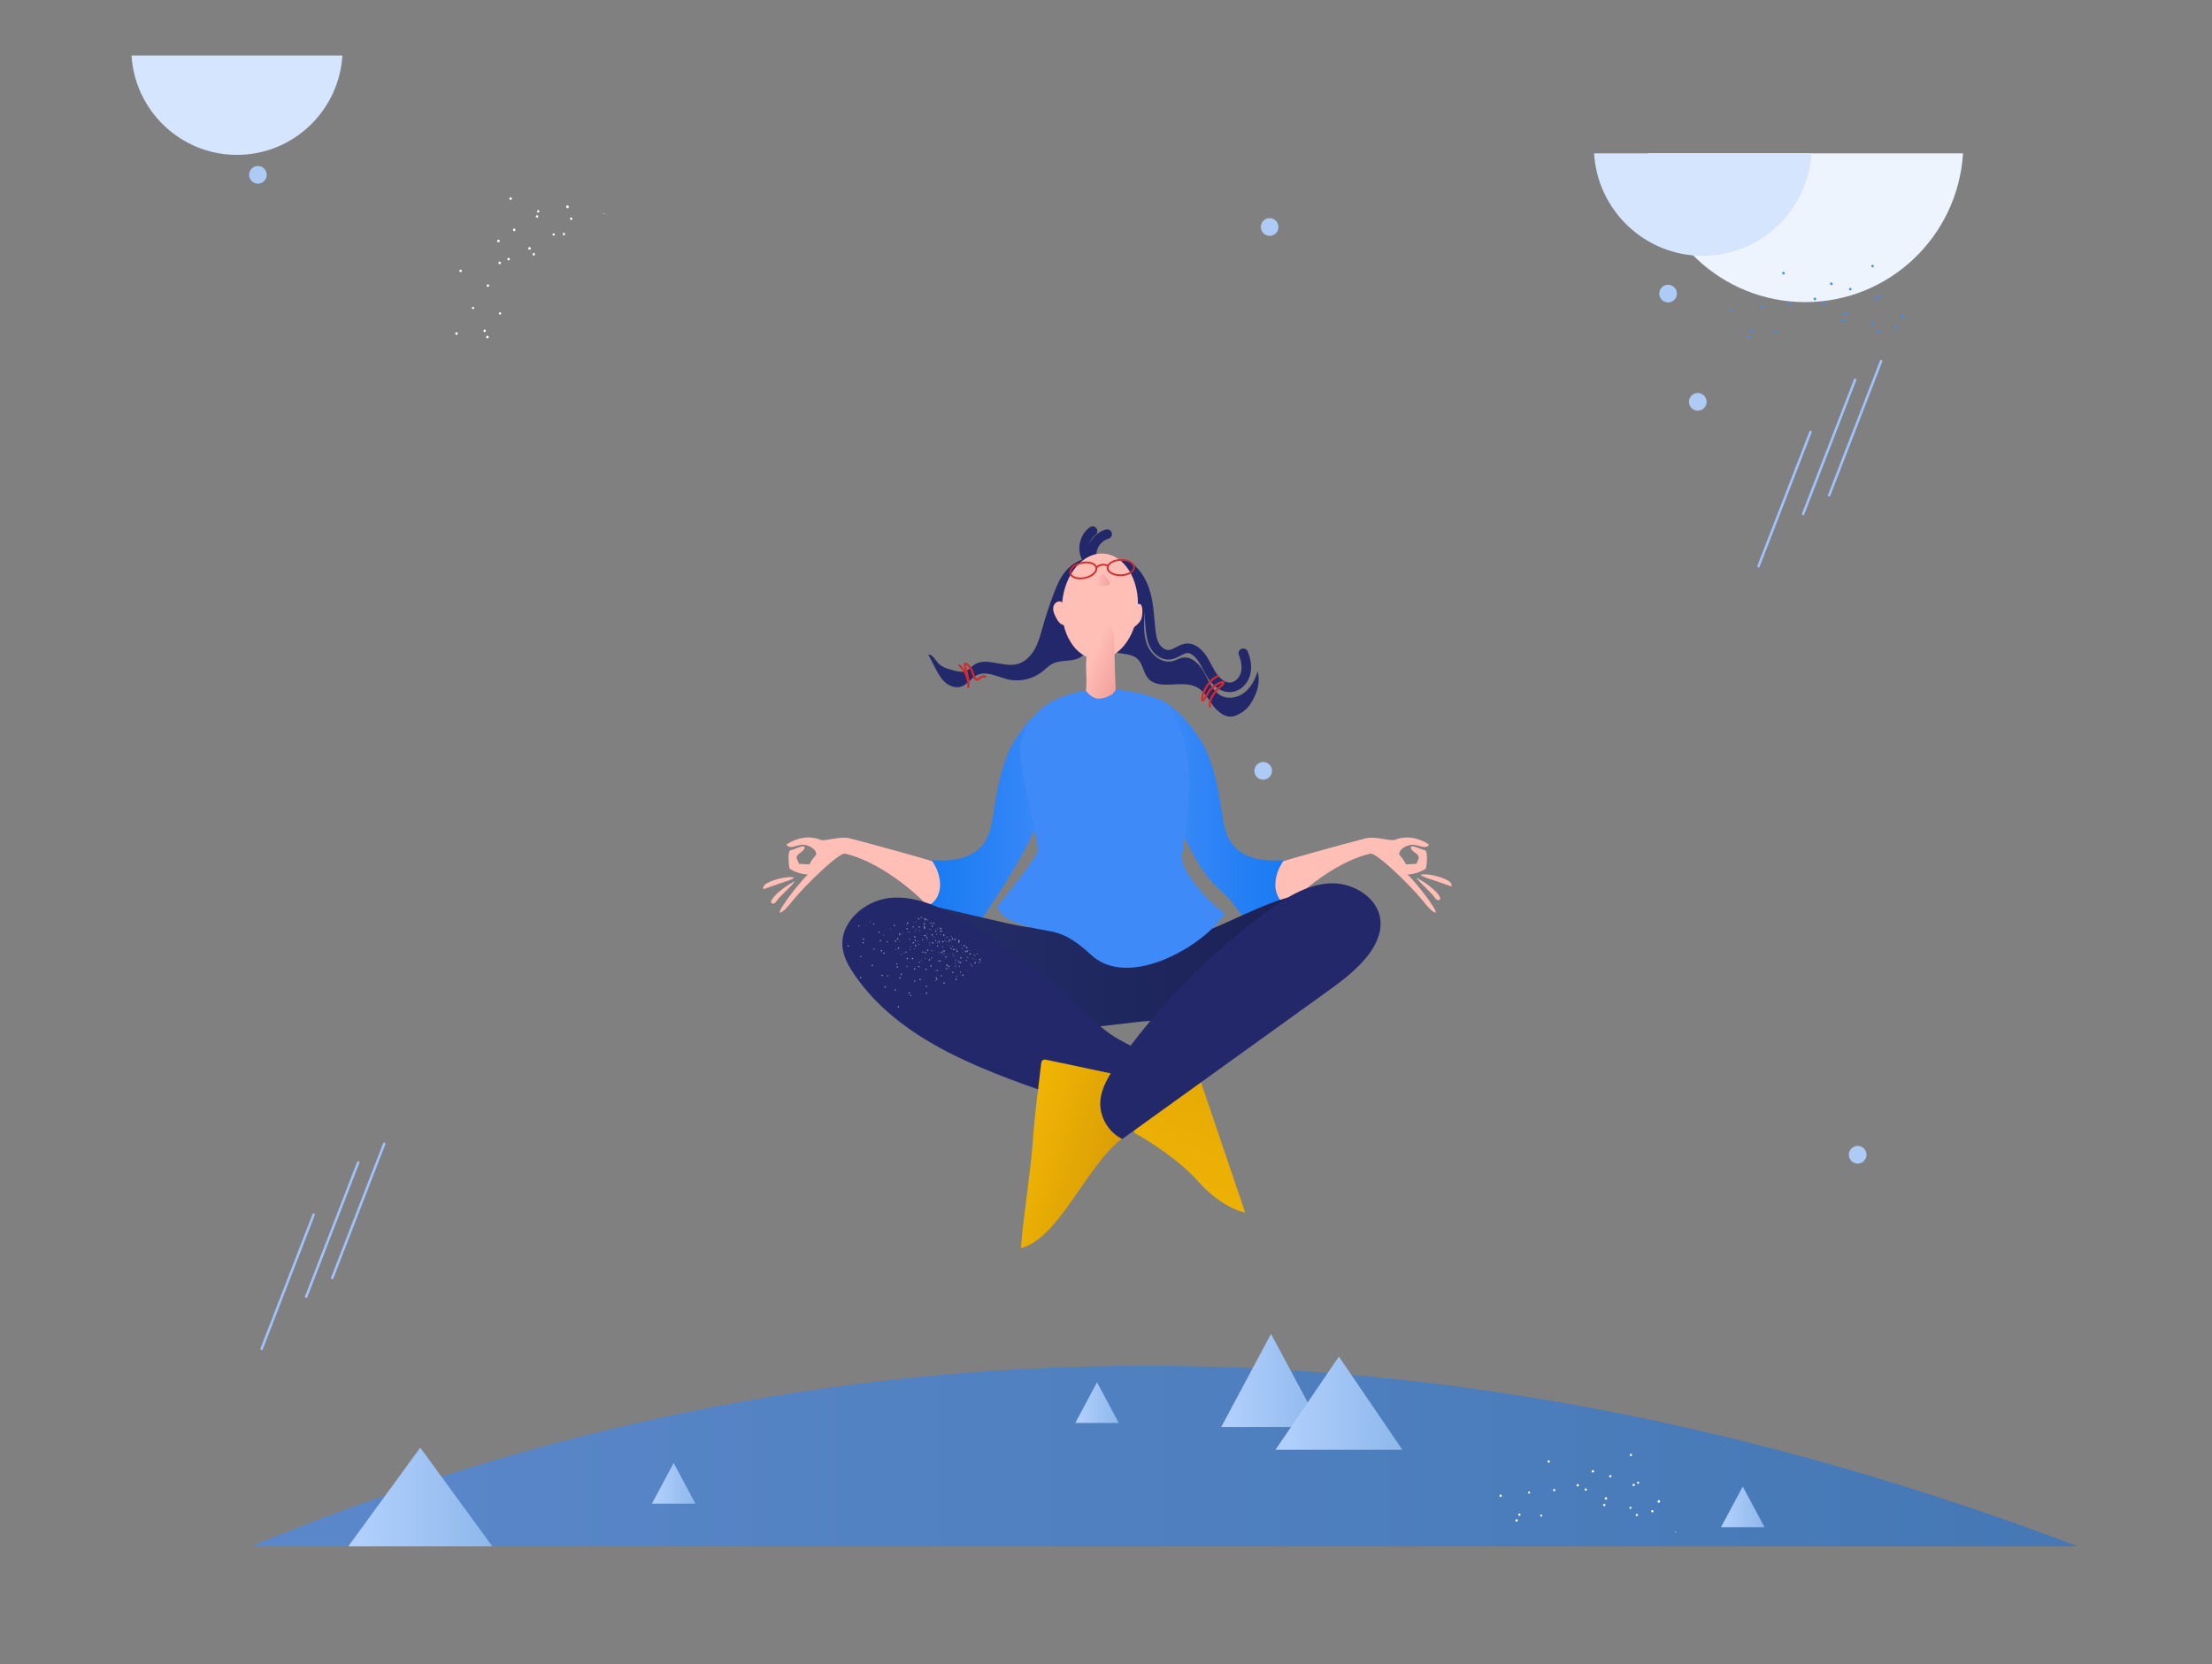<svg width="299" height="225" viewBox="0 0 299 225" fill="none" xmlns="http://www.w3.org/2000/svg">
<rect x="0" y="0" width="299" height="225" fill="#808080" stroke="none"/>
<path opacity="0.6" d="M280.874 209.063C194.297 176.223 112.054 176.794 33.924 209.063H280.874Z" fill="url(#paint0_linear)"/>
<path d="M17.779 7.5C18.24 14.998 24.442 20.938 32.03 20.938C39.618 20.938 45.821 14.998 46.282 7.5H17.779Z" fill="#D6E5FE"/>
<path d="M265.346 20.732C264.656 31.955 255.373 40.844 244.016 40.844C232.659 40.844 223.376 31.955 222.685 20.732H265.346Z" fill="#EEF4FE"/>
<path d="M244.86 20.732C244.385 28.464 237.989 34.587 230.166 34.587C222.343 34.587 215.947 28.464 215.472 20.732H244.86Z" fill="#D6E5FE"/>
<path d="M170.747 105.411C171.406 105.411 171.94 104.876 171.94 104.215C171.94 103.553 171.406 103.018 170.747 103.018C170.088 103.018 169.555 103.553 169.555 104.215C169.555 104.876 170.088 105.411 170.747 105.411Z" fill="#AECBF5"/>
<path d="M34.865 24.831C35.523 24.831 36.057 24.296 36.057 23.634C36.057 22.973 35.523 22.438 34.865 22.438C34.206 22.438 33.672 22.973 33.672 23.634C33.672 24.296 34.206 24.831 34.865 24.831Z" fill="#AECBF5"/>
<path d="M251.106 157.314C251.765 157.314 252.299 156.778 252.299 156.117C252.299 155.456 251.765 154.92 251.106 154.92C250.447 154.92 249.913 155.456 249.913 156.117C249.913 156.778 250.447 157.314 251.106 157.314Z" fill="#AECBF5"/>
<path d="M225.477 40.89C226.136 40.89 226.67 40.354 226.67 39.693C226.67 39.032 226.136 38.496 225.477 38.496C224.818 38.496 224.284 39.032 224.284 39.693C224.284 40.354 224.818 40.89 225.477 40.89Z" fill="#AECBF5"/>
<path d="M229.494 55.525C230.152 55.525 230.686 54.989 230.686 54.328C230.686 53.667 230.152 53.131 229.494 53.131C228.835 53.131 228.301 53.667 228.301 54.328C228.301 54.989 228.835 55.525 229.494 55.525Z" fill="#AECBF5"/>
<path d="M171.62 31.886C172.279 31.886 172.813 31.35 172.813 30.689C172.813 30.028 172.279 29.492 171.62 29.492C170.961 29.492 170.427 30.028 170.427 30.689C170.427 31.35 170.961 31.886 171.62 31.886Z" fill="#AECBF5"/>
<path d="M77.166 29.408C77.073 29.438 77.017 29.518 77.047 29.612C77.077 29.706 77.157 29.762 77.25 29.732C77.344 29.702 77.4 29.622 77.37 29.528C77.34 29.434 77.26 29.378 77.166 29.408ZM62.351 36.481C62.271 36.425 62.177 36.455 62.121 36.535C62.064 36.615 62.094 36.709 62.175 36.766C62.255 36.823 62.348 36.792 62.404 36.712C62.504 36.639 62.431 36.538 62.351 36.481ZM66.038 38.469C65.958 38.413 65.864 38.443 65.808 38.523C65.751 38.603 65.781 38.697 65.861 38.754C65.941 38.811 66.035 38.781 66.091 38.7C66.141 38.663 66.118 38.526 66.038 38.469ZM69.399 30.932C69.343 31.013 69.33 31.1 69.36 31.193C69.44 31.25 69.526 31.263 69.62 31.233C69.676 31.153 69.689 31.066 69.653 31.016C69.586 30.872 69.499 30.859 69.399 30.932ZM72.045 34.229C71.989 34.309 71.976 34.396 72.006 34.49C72.086 34.546 72.173 34.559 72.266 34.529C72.322 34.449 72.335 34.362 72.299 34.312C72.232 34.169 72.102 34.149 72.045 34.229ZM61.732 44.928C61.645 44.914 61.545 44.988 61.532 45.075C61.519 45.162 61.592 45.262 61.679 45.276C61.766 45.289 61.865 45.215 61.879 45.128C61.892 45.041 61.818 44.941 61.732 44.928ZM65.917 45.391C65.83 45.377 65.73 45.451 65.717 45.538C65.704 45.625 65.777 45.725 65.864 45.739C65.95 45.752 66.05 45.678 66.064 45.591C66.077 45.504 66.003 45.404 65.917 45.391ZM72.658 28.451C72.608 28.488 72.544 28.611 72.624 28.668C72.661 28.718 72.784 28.782 72.841 28.701C72.891 28.665 72.954 28.541 72.874 28.484C72.844 28.39 72.757 28.377 72.658 28.451ZM74.754 31.574C74.704 31.611 74.641 31.735 74.721 31.791C74.757 31.841 74.837 31.898 74.937 31.825C74.987 31.788 75.044 31.707 74.97 31.607C74.89 31.55 74.804 31.537 74.754 31.574ZM63.983 41.491C63.896 41.478 63.803 41.508 63.79 41.595C63.777 41.682 63.813 41.732 63.893 41.789C63.98 41.802 64.073 41.772 64.086 41.685C64.1 41.598 64.07 41.504 63.983 41.491ZM67.638 42.229C67.552 42.215 67.458 42.245 67.445 42.332C67.432 42.419 67.469 42.469 67.549 42.526C67.635 42.539 67.728 42.51 67.742 42.422C67.755 42.335 67.725 42.242 67.638 42.229ZM68.842 34.895C68.762 34.838 68.668 34.869 68.612 34.949C68.555 35.029 68.585 35.123 68.665 35.18C68.746 35.236 68.839 35.206 68.895 35.126C68.952 35.045 68.922 34.952 68.842 34.895ZM69.111 26.707C69.031 26.65 68.937 26.68 68.881 26.761C68.824 26.841 68.854 26.935 68.934 26.991C69.014 27.048 69.108 27.018 69.164 26.938C69.221 26.857 69.191 26.763 69.111 26.707ZM72.688 29.123C72.608 29.066 72.515 29.096 72.458 29.176C72.402 29.257 72.432 29.35 72.512 29.407C72.592 29.464 72.685 29.434 72.742 29.354C72.799 29.273 72.768 29.18 72.688 29.123ZM76.316 31.502C76.236 31.445 76.143 31.475 76.086 31.555C76.029 31.636 76.06 31.73 76.14 31.786C76.22 31.843 76.313 31.813 76.369 31.733C76.383 31.646 76.353 31.552 76.316 31.502ZM65.466 44.565C65.372 44.595 65.316 44.676 65.346 44.769C65.376 44.863 65.456 44.919 65.55 44.89C65.643 44.859 65.699 44.779 65.669 44.685C65.682 44.598 65.559 44.535 65.466 44.565ZM81.763 28.91C81.689 28.81 81.603 28.797 81.503 28.871L81.763 28.91ZM67.573 35.368C67.486 35.355 67.386 35.429 67.373 35.516C67.36 35.603 67.433 35.703 67.52 35.716C67.607 35.729 67.707 35.656 67.72 35.569C67.733 35.482 67.659 35.381 67.573 35.368ZM67.403 32.406C67.316 32.393 67.216 32.467 67.203 32.554C67.19 32.641 67.263 32.741 67.35 32.754C67.436 32.768 67.529 32.737 67.549 32.607C67.562 32.52 67.489 32.419 67.403 32.406ZM71.594 33.404C71.508 33.39 71.408 33.464 71.395 33.551C71.382 33.638 71.411 33.731 71.542 33.752C71.628 33.765 71.728 33.691 71.785 33.611C71.755 33.517 71.681 33.417 71.594 33.404ZM76.791 27.793C76.711 27.737 76.618 27.767 76.561 27.847C76.504 27.927 76.534 28.021 76.608 28.121C76.688 28.178 76.781 28.148 76.881 28.074C76.901 27.944 76.871 27.85 76.791 27.793ZM77.29 29.471C77.203 29.458 77.153 29.495 77.103 29.532C77.09 29.619 77.127 29.669 77.163 29.719C77.25 29.732 77.3 29.695 77.35 29.658C77.363 29.572 77.333 29.478 77.29 29.471Z" fill="white"/>
<path d="M165.076 192.924L171.808 180.336L178.54 192.924H165.076Z" fill="url(#paint1_linear)"/>
<path d="M88.121 203.289L91.061 197.791L94.002 203.289H88.121Z" fill="url(#paint2_linear)"/>
<path d="M232.633 206.469L235.573 200.971L238.514 206.469H232.633Z" fill="url(#paint3_linear)"/>
<path d="M145.348 192.377L148.288 186.879L151.229 192.377H145.348Z" fill="url(#paint4_linear)"/>
<path d="M172.415 195.992L180.982 183.404L189.55 195.992H172.415Z" fill="url(#paint5_linear)"/>
<path d="M47.073 209.062L56.808 195.711L66.543 209.062H47.073Z" fill="url(#paint6_linear)"/>
<path d="M223.442 204.186C223.365 204.136 223.273 204.143 223.223 204.22C223.173 204.298 223.179 204.39 223.256 204.44C223.334 204.491 223.426 204.484 223.476 204.407C223.526 204.329 223.52 204.237 223.442 204.186ZM209.488 197.562C209.481 197.469 209.404 197.419 209.312 197.426C209.22 197.432 209.17 197.51 209.176 197.602C209.183 197.695 209.26 197.745 209.352 197.738C209.465 197.767 209.494 197.654 209.488 197.562ZM210.239 201.442C210.232 201.349 210.155 201.299 210.063 201.306C209.971 201.312 209.921 201.39 209.927 201.482C209.934 201.574 210.011 201.624 210.103 201.618C210.16 201.632 210.245 201.534 210.239 201.442ZM217.712 199.414C217.62 199.42 217.549 199.462 217.499 199.54C217.506 199.632 217.548 199.703 217.625 199.753C217.717 199.747 217.788 199.705 217.803 199.648C217.867 199.514 217.825 199.443 217.712 199.414ZM216.894 203.311C216.802 203.317 216.731 203.359 216.681 203.437C216.687 203.53 216.729 203.601 216.807 203.651C216.899 203.645 216.97 203.603 216.984 203.546C217.049 203.411 216.986 203.304 216.894 203.311ZM202.986 202.137C202.944 202.065 202.831 202.036 202.76 202.078C202.689 202.12 202.66 202.234 202.702 202.305C202.744 202.376 202.857 202.405 202.928 202.363C202.999 202.321 203.028 202.208 202.986 202.137ZM205.141 205.472C205.099 205.401 204.986 205.372 204.915 205.414C204.844 205.456 204.815 205.57 204.857 205.641C204.899 205.712 205.012 205.741 205.083 205.699C205.154 205.657 205.183 205.544 205.141 205.472ZM221.454 200.319C221.397 200.305 221.27 200.332 221.276 200.424C221.262 200.481 221.289 200.609 221.381 200.602C221.437 200.617 221.565 200.59 221.558 200.497C221.609 200.42 221.567 200.348 221.454 200.319ZM220.434 203.711C220.377 203.697 220.25 203.724 220.256 203.817C220.242 203.873 220.248 203.965 220.361 203.995C220.418 204.009 220.509 204.003 220.538 203.89C220.532 203.797 220.49 203.726 220.434 203.711ZM206.821 201.737C206.78 201.666 206.702 201.616 206.631 201.658C206.56 201.7 206.546 201.757 206.552 201.849C206.594 201.92 206.671 201.971 206.742 201.928C206.813 201.886 206.864 201.808 206.821 201.737ZM208.462 204.849C208.42 204.778 208.342 204.728 208.271 204.77C208.201 204.812 208.186 204.869 208.192 204.961C208.234 205.032 208.312 205.083 208.383 205.04C208.454 204.998 208.504 204.921 208.462 204.849ZM214.503 201.364C214.497 201.272 214.419 201.222 214.327 201.228C214.235 201.235 214.185 201.313 214.192 201.405C214.198 201.497 214.276 201.547 214.367 201.541C214.459 201.534 214.509 201.457 214.503 201.364ZM220.609 196.687C220.602 196.595 220.525 196.545 220.433 196.551C220.341 196.558 220.291 196.636 220.297 196.728C220.304 196.82 220.381 196.87 220.473 196.864C220.565 196.857 220.615 196.78 220.609 196.687ZM220.984 200.742C220.978 200.649 220.9 200.599 220.808 200.606C220.716 200.612 220.666 200.69 220.673 200.782C220.679 200.874 220.757 200.925 220.848 200.918C220.94 200.912 220.991 200.834 220.984 200.742ZM221.416 204.811C221.409 204.719 221.332 204.669 221.24 204.675C221.148 204.681 221.098 204.759 221.104 204.851C221.111 204.944 221.188 204.994 221.28 204.987C221.351 204.945 221.401 204.867 221.416 204.811ZM205.472 204.651C205.395 204.601 205.303 204.608 205.253 204.685C205.203 204.763 205.209 204.855 205.287 204.906C205.364 204.956 205.456 204.949 205.506 204.872C205.577 204.829 205.55 204.702 205.472 204.651ZM226.54 207.252C226.569 207.138 226.527 207.067 226.414 207.038L226.54 207.252ZM213.404 200.718C213.363 200.647 213.249 200.618 213.178 200.66C213.107 200.701 213.078 200.815 213.12 200.886C213.162 200.957 213.275 200.987 213.346 200.945C213.417 200.903 213.446 200.789 213.404 200.718ZM215.454 198.83C215.412 198.759 215.299 198.73 215.228 198.772C215.157 198.814 215.128 198.927 215.169 198.999C215.211 199.07 215.289 199.12 215.395 199.057C215.466 199.015 215.496 198.902 215.454 198.83ZM217.224 202.49C217.183 202.419 217.069 202.39 216.998 202.432C216.928 202.474 216.877 202.552 216.94 202.658C216.982 202.73 217.095 202.759 217.187 202.752C217.237 202.674 217.267 202.561 217.224 202.49ZM224.391 202.951C224.385 202.859 224.307 202.809 224.215 202.815C224.123 202.821 224.074 202.899 224.044 203.012C224.051 203.105 224.128 203.155 224.241 203.184C224.348 203.121 224.398 203.043 224.391 202.951ZM223.47 204.314C223.428 204.243 223.371 204.229 223.315 204.214C223.244 204.256 223.229 204.312 223.215 204.369C223.256 204.44 223.313 204.455 223.37 204.47C223.441 204.427 223.491 204.35 223.47 204.314Z" fill="white"/>
<path d="M256.357 44.079C256.273 44.024 256.173 44.031 256.119 44.116C256.065 44.2 256.072 44.3 256.156 44.354C256.24 44.409 256.339 44.402 256.394 44.317C256.448 44.233 256.441 44.133 256.357 44.079ZM241.234 36.9C241.227 36.8 241.143 36.746 241.044 36.753C240.944 36.76 240.89 36.844 240.897 36.944C240.904 37.044 240.988 37.098 241.087 37.091C241.21 37.123 241.241 37 241.234 36.9ZM242.048 41.104C242.041 41.004 241.958 40.95 241.858 40.957C241.758 40.964 241.704 41.048 241.711 41.148C241.718 41.248 241.802 41.303 241.901 41.295C241.963 41.311 242.055 41.205 242.048 41.104ZM250.147 38.907C250.048 38.914 249.971 38.96 249.916 39.044C249.924 39.144 249.969 39.221 250.053 39.276C250.152 39.269 250.229 39.223 250.245 39.162C250.315 39.016 250.27 38.939 250.147 38.907ZM249.26 43.13C249.161 43.138 249.084 43.183 249.029 43.267C249.036 43.367 249.082 43.444 249.166 43.499C249.265 43.492 249.342 43.446 249.358 43.385C249.428 43.239 249.36 43.123 249.26 43.13ZM234.189 41.858C234.144 41.781 234.022 41.749 233.945 41.795C233.868 41.84 233.836 41.963 233.882 42.04C233.927 42.118 234.049 42.149 234.126 42.103C234.203 42.058 234.235 41.935 234.189 41.858ZM236.525 45.473C236.479 45.395 236.357 45.364 236.28 45.409C236.203 45.455 236.171 45.578 236.217 45.655C236.262 45.732 236.385 45.764 236.462 45.718C236.539 45.673 236.57 45.55 236.525 45.473ZM254.201 39.889C254.14 39.873 254.002 39.903 254.009 40.002C253.993 40.064 254.023 40.202 254.122 40.196C254.184 40.211 254.322 40.182 254.315 40.082C254.37 39.998 254.324 39.92 254.201 39.889ZM253.096 43.564C253.035 43.549 252.897 43.578 252.904 43.678C252.888 43.74 252.895 43.84 253.017 43.871C253.078 43.887 253.178 43.88 253.21 43.758C253.203 43.657 253.157 43.58 253.096 43.564ZM238.345 41.425C238.3 41.348 238.216 41.293 238.139 41.339C238.062 41.385 238.046 41.446 238.053 41.546C238.099 41.623 238.182 41.678 238.259 41.632C238.336 41.586 238.391 41.502 238.345 41.425ZM240.123 44.798C240.077 44.72 239.994 44.666 239.917 44.712C239.84 44.757 239.824 44.819 239.831 44.919C239.877 44.996 239.96 45.05 240.037 45.005C240.114 44.959 240.168 44.875 240.123 44.798ZM246.669 41.021C246.662 40.921 246.578 40.866 246.479 40.873C246.379 40.88 246.325 40.965 246.332 41.064C246.339 41.164 246.423 41.219 246.523 41.212C246.622 41.205 246.677 41.121 246.669 41.021ZM253.286 35.953C253.279 35.853 253.195 35.798 253.096 35.805C252.996 35.812 252.942 35.897 252.949 35.996C252.956 36.097 253.04 36.151 253.139 36.144C253.239 36.137 253.293 36.053 253.286 35.953ZM253.693 40.346C253.686 40.246 253.602 40.192 253.502 40.199C253.402 40.206 253.348 40.29 253.355 40.39C253.362 40.49 253.446 40.545 253.546 40.538C253.645 40.531 253.7 40.446 253.693 40.346ZM254.161 44.756C254.154 44.656 254.07 44.602 253.97 44.608C253.87 44.616 253.816 44.7 253.823 44.8C253.83 44.9 253.914 44.954 254.014 44.947C254.091 44.901 254.145 44.817 254.161 44.756ZM236.883 44.583C236.799 44.529 236.7 44.536 236.646 44.62C236.591 44.704 236.598 44.804 236.683 44.858C236.767 44.913 236.866 44.906 236.92 44.822C236.997 44.776 236.967 44.637 236.883 44.583ZM259.713 47.401C259.745 47.278 259.699 47.201 259.577 47.169L259.713 47.401ZM245.479 40.321C245.433 40.243 245.311 40.212 245.234 40.258C245.157 40.303 245.126 40.426 245.171 40.503C245.217 40.58 245.339 40.612 245.416 40.566C245.493 40.52 245.524 40.398 245.479 40.321ZM247.699 38.275C247.654 38.198 247.532 38.166 247.455 38.212C247.378 38.258 247.346 38.38 247.392 38.458C247.437 38.535 247.521 38.589 247.637 38.521C247.714 38.475 247.745 38.352 247.699 38.275ZM249.619 42.241C249.573 42.164 249.451 42.132 249.374 42.178C249.297 42.223 249.243 42.307 249.311 42.423C249.357 42.501 249.479 42.532 249.579 42.525C249.633 42.441 249.664 42.318 249.619 42.241ZM257.385 42.74C257.378 42.64 257.294 42.586 257.195 42.593C257.095 42.6 257.041 42.684 257.009 42.807C257.016 42.907 257.1 42.961 257.223 42.993C257.338 42.925 257.392 42.84 257.385 42.74ZM256.387 44.218C256.341 44.14 256.28 44.124 256.219 44.109C256.142 44.154 256.126 44.216 256.11 44.277C256.156 44.354 256.217 44.37 256.278 44.386C256.355 44.34 256.409 44.256 256.387 44.218Z" fill="#428DFC"/>
<path d="M35.367 182.525C35.346 182.525 35.326 182.521 35.306 182.513C35.22 182.48 35.177 182.382 35.211 182.296L42.24 164.156C42.274 164.07 42.371 164.026 42.457 164.061C42.543 164.094 42.586 164.192 42.552 164.278L35.523 182.418C35.497 182.484 35.434 182.525 35.367 182.525Z" fill="#A1C3FC"/>
<path d="M41.392 175.47C41.371 175.47 41.351 175.466 41.331 175.459C41.245 175.425 41.202 175.328 41.236 175.241L48.265 157.101C48.298 157.015 48.396 156.971 48.482 157.006C48.568 157.04 48.611 157.137 48.577 157.223L41.548 175.363C41.522 175.43 41.459 175.47 41.392 175.47Z" fill="#A1C3FC"/>
<path d="M44.906 172.952C44.885 172.952 44.865 172.948 44.845 172.941C44.759 172.907 44.716 172.81 44.749 172.723L51.779 154.584C51.812 154.497 51.909 154.454 51.995 154.488C52.081 154.522 52.124 154.619 52.091 154.706L45.062 172.845C45.036 172.912 44.972 172.952 44.906 172.952Z" fill="#A1C3FC"/>
<path d="M237.706 76.71C237.686 76.71 237.666 76.707 237.646 76.699C237.559 76.665 237.517 76.568 237.55 76.481L244.58 58.342C244.613 58.255 244.711 58.212 244.796 58.246C244.882 58.28 244.925 58.377 244.891 58.464L237.862 76.603C237.837 76.67 237.773 76.71 237.706 76.71Z" fill="#A1C3FC"/>
<path d="M243.731 69.655C243.711 69.655 243.691 69.652 243.67 69.644C243.584 69.61 243.542 69.513 243.575 69.427L250.605 51.287C250.638 51.2 250.736 51.157 250.821 51.191C250.907 51.225 250.95 51.322 250.916 51.409L243.887 69.548C243.862 69.615 243.798 69.655 243.731 69.655Z" fill="#A1C3FC"/>
<path d="M247.246 67.136C247.225 67.136 247.205 67.132 247.185 67.125C247.099 67.091 247.056 66.994 247.09 66.907L254.119 48.768C254.153 48.681 254.25 48.638 254.336 48.672C254.422 48.706 254.464 48.803 254.431 48.889L247.401 67.029C247.376 67.095 247.313 67.136 247.246 67.136Z" fill="#A1C3FC"/>
<path d="M152.135 76.359C153.545 77.154 154.423 78.672 154.858 80.234C155.294 81.795 155.352 83.433 155.519 85.046C155.602 85.849 155.721 86.673 156.13 87.369C156.538 88.065 157.306 88.607 158.106 88.519C158.993 88.421 159.717 87.602 160.607 87.644C160.989 87.662 161.348 87.843 161.65 88.076C162.583 88.796 163.022 89.965 163.614 90.985C164.205 92.005 165.173 93.004 166.348 92.921C167.3 92.853 168.087 92.042 168.346 91.121C168.605 90.201 168.417 89.207 168.063 88.319" stroke="#23286B" stroke-width="1.293" stroke-miterlimit="10" stroke-linecap="round"/>
<path d="M184.664 113.327C185.876 113.024 187.991 113.762 188.514 113.552C190.051 112.937 191.664 113.206 193.158 114.171C192.778 114.9 191.836 114.252 191.049 114.207C190.264 114.161 189.071 114.763 189.142 115.548C189.485 115.953 189.834 116.377 190.051 116.862C190.539 116.828 190.963 116.824 191.45 116.79C191.604 116.374 191.933 116.034 191.702 115.669C191.505 115.357 190.756 115.025 190.703 114.639C190.627 114.014 192.017 114.872 192.624 114.938C193.085 115.169 192.816 117.44 192.696 117.473C191.965 117.92 191.123 118.184 190.267 118.233C191.817 119.71 195.236 124.329 193.67 123.212C193.081 122.773 192.647 122.162 192.179 121.596C190.491 119.556 186.094 115.284 185.245 115.402C181.032 116.385 176.611 119.856 174.287 122.221C173.779 122.044 171.284 120.95 171.509 120.461C172.463 118.388 171.437 117.317 173.529 116.414C173.846 116.277 181.81 114.042 184.664 113.327Z" fill="#FFBEB6"/>
<path d="M165.207 120.574C163.739 119.406 162.629 117.845 161.686 116.222C158.05 109.961 155.877 101.912 157.091 94.772C158.97 95.524 162.01 99.052 163.107 101.608C164.205 104.164 164.726 106.927 165.141 109.679C165.402 111.406 165.684 113.266 166.9 114.518C168.571 116.238 171.147 116.492 173.533 116.285C172.88 117.286 172.482 118.165 172.397 119.403C172.31 120.641 172.906 122.019 174.075 122.431C174.402 122.547 174.763 122.586 175.052 122.778C175.34 122.971 175.513 123.41 175.28 123.667C175.204 123.751 175.098 123.801 174.993 123.841C173.927 124.252 172.93 128.068 171.843 127.716C169.58 126.983 167.07 122.055 165.207 120.574Z" fill="url(#paint7_linear)"/>
<path d="M193.941 121.349C193.378 120.565 192.002 119.444 191.439 118.66C192.409 119.138 194.046 120.246 194.587 121.184C194.651 121.297 194.714 121.432 194.662 121.552C194.602 121.693 194.406 121.728 194.266 121.666C194.127 121.604 194.031 121.474 193.941 121.349Z" fill="#FFBEB6"/>
<path d="M195.636 118.992C194.731 118.52 193.003 118.048 192.004 118.259C192.315 118.596 193.458 118.884 193.89 119.036C194.654 119.304 195.417 119.572 196.181 119.84C196.34 119.503 195.966 119.165 195.636 118.992Z" fill="#FFBEB6"/>
<path d="M114.807 113.327C113.595 113.024 111.476 113.762 110.953 113.552C109.417 112.937 107.804 113.206 106.309 114.171C106.689 114.9 107.632 114.252 108.418 114.207C109.204 114.161 110.397 114.763 110.325 115.548C109.982 115.953 109.633 116.377 109.417 116.862C108.929 116.828 108.505 116.824 108.017 116.79C107.863 116.374 107.534 116.034 107.765 115.669C107.963 115.357 108.711 115.025 108.764 114.639C108.841 114.014 107.451 114.872 106.843 114.938C106.382 115.169 106.652 117.44 106.771 117.473C107.502 117.92 108.345 118.184 109.2 118.233C107.65 119.71 104.232 124.329 105.797 123.212C106.387 122.773 106.82 122.162 107.289 121.596C108.976 119.556 113.373 115.284 114.223 115.402C118.436 116.385 122.857 119.856 125.181 122.221C126.554 124.136 128.22 121.739 127.995 121.249C127.041 119.177 128.03 117.317 125.938 116.413C125.622 116.277 117.661 114.042 114.807 113.327Z" fill="#FFBEB6"/>
<path d="M132.893 123.906C134.391 121.885 136.839 117.845 137.782 116.221C141.418 109.961 143.832 101.881 142.617 94.74C140.809 95.094 137.458 99.052 136.36 101.608C135.263 104.164 134.742 106.927 134.327 109.679C134.066 111.406 133.784 113.266 132.568 114.518C130.897 116.238 128.321 116.491 125.934 116.285C126.588 117.285 126.985 118.164 127.071 119.402C127.157 120.64 126.561 122.018 125.393 122.431C125.066 122.547 124.705 122.586 124.416 122.778C124.128 122.971 123.955 123.41 124.188 123.667C124.264 123.751 124.369 123.8 124.475 123.841C125.54 124.252 126.537 128.068 127.624 127.716C129.887 126.983 131.474 125.819 132.893 123.906Z" fill="url(#paint8_linear)"/>
<path d="M104.967 121.818C105.53 121.034 106.906 119.913 107.469 119.129C106.499 119.607 104.862 120.715 104.321 121.653C104.257 121.766 104.194 121.901 104.246 122.021C104.306 122.161 104.502 122.197 104.641 122.135C104.781 122.072 104.877 121.942 104.967 121.818Z" fill="#FFBEB6"/>
<path d="M103.738 119.367C104.644 118.895 106.371 118.423 107.37 118.634C107.059 118.971 105.916 119.259 105.484 119.411C104.72 119.679 103.957 119.947 103.193 120.215C103.034 119.878 103.408 119.54 103.738 119.367Z" fill="#FFBEB6"/>
<path d="M163.563 136.223C160.977 137.121 158.329 138.03 155.592 138.03C153.551 138.029 146.625 139.303 144.646 138.799C141.235 137.93 136.764 137.59 133.353 136.721C129.489 135.736 131.597 132.437 127.873 131.008C123.901 129.483 120.615 132.361 117.22 129.793C116.901 129.552 115.328 127.84 115.146 127.484C114.829 126.865 115.463 125.298 115.837 124.713C117.012 122.878 119.664 122.154 121.83 121.942C124.429 121.687 136.965 125.347 139.577 125.406C145.789 125.544 146.299 127.112 152.483 127.715C163.404 128.78 170.093 119.88 181.049 120.502C182.454 120.582 183.97 120.77 184.994 121.738C186.592 123.249 186.188 126.051 184.732 127.7C183.276 129.349 181.104 130.133 179.028 130.854C173.873 132.644 168.719 134.434 163.563 136.223Z" fill="url(#paint9_linear)"/>
<path d="M146.882 75.451C146.207 74.269 146.574 72.601 147.683 71.812" stroke="#23286B" stroke-width="1.293" stroke-miterlimit="10" stroke-linecap="round"/>
<path d="M148.035 75.728C147.692 75.705 147.549 75.273 147.553 74.93C147.571 73.699 148.473 72.533 149.659 72.209" stroke="#23286B" stroke-width="1.293" stroke-miterlimit="10" stroke-linecap="round"/>
<path d="M146.578 81.388C146.352 79.569 146.276 77.454 147.615 76.206C149.062 74.857 151.575 75.333 152.92 76.784C154.266 78.235 154.662 80.334 154.671 82.315C154.678 83.888 154.486 85.511 154.997 86.998C155.509 88.486 157.04 89.789 158.554 89.372C158.992 89.251 159.389 89 159.835 88.916C161.131 88.673 162.227 89.882 162.841 91.051C163.455 92.219 163.997 93.589 165.201 94.126C166.208 94.574 167.438 94.266 168.29 93.565C169.142 92.865 169.663 91.834 169.992 90.78C170.423 92.344 169.849 93.984 168.925 95.316C168.458 95.99 167.524 96.646 166.728 96.837C165.652 97.095 164.62 96.265 163.96 95.376C163.299 94.486 162.755 93.434 161.779 92.911C159.736 91.814 156.628 93.457 155.155 91.664C154.548 90.925 154.494 89.824 153.823 89.144C152.976 88.286 151.574 88.464 150.419 88.121C149.107 87.729 148.102 86.619 147.527 85.374C146.952 84.129 146.748 82.749 146.578 81.388Z" fill="#23286B"/>
<path d="M146.055 88.85C147.137 88.175 147.416 86.749 147.595 85.484C147.793 84.09 147.99 82.696 148.187 81.302C148.479 79.234 148.64 76.785 147.069 75.412C145.905 75.662 144.828 76.302 144.053 77.208C143.302 78.085 142.847 79.173 142.438 80.254C141.878 81.734 141.38 83.238 140.948 84.761C140.654 85.793 140.385 86.846 139.861 87.781C139.336 88.716 138.509 89.538 137.469 89.793C135.529 90.269 133.234 88.747 131.614 89.918C131.274 90.164 131.005 90.513 130.624 90.688C130.099 90.929 129.486 90.79 128.927 90.647C128.15 90.449 127.326 90.223 126.791 89.625C126.389 89.177 126.078 88.493 125.477 88.487C125.775 89.064 126.073 89.642 126.37 90.219C126.742 90.94 127.126 91.677 127.726 92.222C128.326 92.766 129.198 93.085 129.962 92.815C130.775 92.526 131.26 91.669 132.032 91.285C133.336 90.637 134.832 91.522 136.251 91.85C137.85 92.22 139.608 91.821 140.893 90.797C141.345 90.437 141.746 90.001 142.26 89.738C143.428 89.141 144.944 89.544 146.055 88.85Z" fill="#23286B"/>
<path d="M150.727 145.349L159.615 138.273L168.309 163.932C168.309 163.932 165.33 163.478 161.968 159.73C158.607 155.982 153.384 153.193 153.384 153.193L150.727 145.349Z" fill="url(#paint10_linear)"/>
<path d="M149.199 74.847C146.375 74.639 143.852 77.667 143.563 81.61C143.275 85.552 145.331 88.917 148.155 89.124C150.98 89.332 153.503 86.304 153.791 82.361C154.08 78.419 152.024 75.054 149.199 74.847Z" fill="#FFBEB6"/>
<path d="M150.598 86.135C150.689 89.503 150.7 92.14 150.935 95.082C149.56 95.25 147.851 95.094 146.48 94.888C146.936 93.551 146.874 92.102 146.821 90.69C146.758 89.031 146.967 87.58 147.101 85.925C147.238 84.216 150.528 83.542 150.598 86.135Z" fill="url(#paint11_linear)"/>
<path d="M149.321 77.753C149.524 78.039 149.757 78.387 149.963 78.678C150.084 78.85 149.982 79.088 149.775 79.118C149.372 79.178 148.861 79.2 148.462 79.202C148.256 79.203 148.123 78.988 148.209 78.8C148.369 78.453 148.641 78.061 148.869 77.749C148.982 77.595 149.211 77.597 149.321 77.753Z" fill="url(#paint12_linear)"/>
<path d="M142.71 83.43C142.901 83.806 143.126 84.192 143.491 84.404C143.856 84.616 144.397 84.578 144.618 84.218C144.747 84.006 144.74 83.739 144.702 83.494C144.594 82.794 144.267 82.13 143.778 81.618C143.671 81.505 143.552 81.398 143.407 81.342C142.962 81.171 142.464 81.59 142.379 82.061C142.293 82.532 142.493 83.004 142.71 83.43Z" fill="#FFBEB6"/>
<path d="M153.057 84.961C152.92 85.061 152.75 85.166 152.592 85.103C152.368 85.013 152.41 84.332 152.487 84.103C152.777 83.239 153.118 81.59 154.026 81.65C154.57 81.686 154.474 83.346 154.214 83.825C153.953 84.304 153.498 84.641 153.057 84.961Z" fill="#FFBEB6"/>
<path d="M140.267 115.015C140.298 112.911 137.225 102.186 137.967 100.296C138.978 97.721 138.801 97.184 142.097 94.943C143.715 93.843 146.747 93.351 146.747 93.351C146.747 93.351 147.341 94.189 148.134 94.413C148.927 94.636 150.666 94.006 150.8 93.191C152.348 93.425 154.434 93.722 155.674 94.192C157.482 94.877 157.792 94.479 159.474 98.466C161.156 102.453 161.009 107.348 159.781 115.708C159.474 117.798 163.718 122.26 165.562 123.502C165.562 123.502 164.581 124.943 163.161 126.176C159.093 129.712 151.637 132.95 147.489 129.101C142.583 124.549 141.804 126.792 136.426 124.329C135.507 123.908 134.736 122.635 134.736 122.635C134.736 122.635 140.255 115.897 140.267 115.015Z" fill="#3E8AF8"/>
<path d="M163.558 95.692C163.491 95.692 163.431 95.643 163.42 95.574C163.228 94.352 164.142 93.39 165.014 92.586C165.125 92.484 165.185 92.413 165.218 92.368C164.966 92.407 164.294 92.708 163.757 93.273C163.605 93.432 163.412 93.761 163.241 94.051C162.906 94.62 162.75 94.872 162.552 94.829C162.452 94.808 162.391 94.72 162.371 94.566C162.274 93.817 163.217 91.83 164.539 91.294C164.61 91.264 164.692 91.299 164.721 91.371C164.75 91.442 164.715 91.524 164.643 91.553C163.508 92.014 162.616 93.784 162.644 94.474C162.745 94.341 162.893 94.09 163 93.908C163.187 93.59 163.38 93.262 163.554 93.079C164.154 92.448 165.055 92.01 165.371 92.095C165.454 92.118 165.512 92.174 165.53 92.25C165.564 92.387 165.466 92.549 165.203 92.792C164.384 93.548 163.525 94.445 163.696 95.531C163.708 95.607 163.656 95.679 163.579 95.691C163.573 95.692 163.566 95.692 163.558 95.692Z" fill="#D62929"/>
<path d="M130.88 93.066C130.873 93.066 130.867 93.066 130.86 93.065C130.786 93.054 130.733 92.988 130.74 92.914C130.833 91.846 130.386 90.75 129.572 90.054C129.513 90.004 129.506 89.915 129.556 89.856C129.606 89.797 129.694 89.79 129.753 89.84C130.042 90.087 130.289 90.381 130.486 90.705C130.446 90.562 130.408 90.431 130.375 90.318C130.329 90.161 130.292 90.032 130.27 89.94C130.208 89.675 130.365 89.606 130.416 89.59C130.725 89.497 131.295 90.059 131.524 90.683C131.551 90.754 131.578 90.838 131.607 90.926C131.701 91.208 131.856 91.681 132.022 91.743C132.034 91.748 132.063 91.759 132.119 91.727C132.195 91.683 132.269 91.631 132.342 91.579C132.596 91.401 132.884 91.199 133.221 91.367C133.29 91.402 133.319 91.486 133.284 91.555C133.25 91.624 133.166 91.653 133.097 91.618C132.918 91.529 132.755 91.632 132.503 91.809C132.423 91.865 132.342 91.921 132.259 91.97C132.118 92.052 131.998 92.034 131.922 92.005C131.632 91.895 131.478 91.427 131.341 91.013C131.314 90.929 131.287 90.849 131.261 90.779C131.071 90.26 130.701 89.942 130.542 89.874C130.542 89.874 130.542 89.875 130.542 89.875C130.563 89.963 130.599 90.088 130.643 90.239C130.845 90.931 131.183 92.09 131.016 92.952C131.004 93.019 130.945 93.066 130.88 93.066Z" fill="#D62929"/>
<path d="M145.645 135.886C140.935 131.411 135.679 127.513 130.032 124.306C127.032 122.602 123.711 121.05 120.28 121.399C116.849 121.748 113.474 124.719 113.896 128.148C114.057 129.463 114.732 130.657 115.48 131.75C121.429 140.44 132.038 144.402 141.973 147.863C145.304 149.024 148.636 150.184 151.967 151.345C152.52 151.538 153.17 151.72 153.658 151.396C153.965 151.193 154.126 150.837 154.273 150.499C155.354 148.002 156.365 144.879 154.651 142.768C153.799 141.72 152.47 141.22 151.292 140.562C149.152 139.368 147.422 137.575 145.645 135.886Z" fill="#23286B"/>
<path d="M155.35 146.217C153.37 146.981 151.837 148.812 151.431 150.899C151.319 151.47 151.285 152.065 151.052 152.599C150.847 153.069 152.228 153.502 151.818 153.81C146.748 157.62 143.29 167.319 138 168.75C138.291 164.699 139.312 158.438 139.603 154.387C139.915 150.046 140.294 147.69 140.745 143.703C140.762 143.557 140.838 143.41 140.958 143.326C141.109 143.219 141.313 143.253 141.493 143.291C146.112 144.266 150.731 145.242 155.35 146.217Z" fill="url(#paint13_linear)"/>
<path d="M186.598 124.478C186.757 126.314 185.824 128.081 184.649 129.498C183.066 131.409 181.029 132.879 179.016 134.328C169.911 140.881 160.806 147.434 151.7 153.987C149.859 153.098 148.639 151.054 148.728 149.008C148.811 147.106 149.897 145.412 150.996 143.859C156.594 135.948 163.475 128.95 171.286 123.223C173.817 121.367 176.615 119.585 179.747 119.426C182.879 119.268 186.329 121.347 186.598 124.478Z" fill="#23286B"/>
<path d="M151.467 75.578C150.968 75.594 150.5 75.722 150.15 75.939C149.955 76.06 149.81 76.201 149.716 76.355C149.245 76.125 148.657 76.199 148.239 76.54C148.048 76.157 147.523 75.918 146.837 75.918C146.626 75.918 146.41 75.941 146.194 75.988C145.705 76.092 145.267 76.3 144.961 76.576C144.638 76.868 144.497 77.2 144.563 77.513C144.666 78 145.241 78.314 146.028 78.314C146.239 78.314 146.456 78.29 146.672 78.244C147.16 78.14 147.598 77.931 147.904 77.656C148.204 77.385 148.345 77.079 148.311 76.786C148.664 76.442 149.201 76.352 149.623 76.562C149.601 76.637 149.591 76.713 149.593 76.791C149.612 77.405 150.422 77.885 151.437 77.885C151.471 77.885 151.505 77.885 151.539 77.884C152.038 77.868 152.506 77.74 152.856 77.523C153.225 77.294 153.423 76.992 153.413 76.671C153.393 76.037 152.527 75.541 151.467 75.578ZM147.75 77.484C147.473 77.733 147.074 77.922 146.624 78.018C146.423 78.061 146.223 78.082 146.028 78.082C145.365 78.082 144.867 77.835 144.789 77.466C144.741 77.237 144.856 76.981 145.115 76.748C145.392 76.499 145.792 76.309 146.241 76.213C146.442 76.171 146.643 76.149 146.837 76.149C147.501 76.149 147.998 76.397 148.077 76.766C148.125 76.996 148.009 77.25 147.75 77.484ZM152.735 77.327C152.419 77.523 151.992 77.639 151.532 77.653C150.611 77.681 149.839 77.281 149.824 76.784C149.816 76.55 149.976 76.319 150.272 76.135C150.588 75.939 151.015 75.823 151.474 75.809C151.506 75.808 151.538 75.808 151.569 75.808C152.444 75.808 153.168 76.198 153.183 76.679C153.19 76.912 153.031 77.142 152.735 77.327Z" fill="#D62929"/>
<path opacity="0.51" d="M126.122 128.606C126.096 128.616 126.067 128.604 126.057 128.577C126.048 128.552 126.061 128.525 126.086 128.516C126.087 128.516 126.087 128.515 126.088 128.515C126.114 128.505 126.143 128.518 126.153 128.544C126.16 128.57 126.147 128.597 126.122 128.606ZM125.709 127.479C125.683 127.489 125.654 127.475 125.645 127.449C125.635 127.423 125.648 127.394 125.674 127.385C125.7 127.375 125.729 127.388 125.738 127.414C125.747 127.439 125.734 127.468 125.709 127.479ZM125.294 126.348C125.271 126.359 125.243 126.348 125.232 126.325C125.232 126.324 125.231 126.323 125.231 126.322C125.221 126.296 125.234 126.267 125.26 126.257C125.286 126.246 125.315 126.26 125.325 126.285C125.325 126.286 125.325 126.286 125.325 126.286C125.335 126.309 125.324 126.336 125.3 126.346C125.298 126.346 125.296 126.347 125.294 126.348ZM124.881 125.22C124.855 125.23 124.826 125.217 124.816 125.191C124.808 125.164 124.823 125.136 124.85 125.127C124.874 125.12 124.9 125.131 124.91 125.154C124.92 125.181 124.907 125.21 124.881 125.22C124.881 125.22 124.881 125.22 124.881 125.22ZM124.469 124.092C124.443 124.102 124.414 124.089 124.404 124.063C124.394 124.037 124.407 124.008 124.433 123.998C124.459 123.988 124.488 124.001 124.498 124.027C124.507 124.053 124.494 124.082 124.469 124.092ZM121.035 128.399C121.011 128.388 121 128.359 121.011 128.334C121.022 128.31 121.052 128.298 121.076 128.31C121.101 128.32 121.112 128.35 121.1 128.375C121.089 128.399 121.06 128.41 121.035 128.399ZM121.54 127.309C121.515 127.297 121.503 127.267 121.514 127.241C121.526 127.217 121.556 127.207 121.581 127.22C121.604 127.229 121.617 127.255 121.607 127.28C121.607 127.281 121.606 127.283 121.605 127.284C121.594 127.309 121.565 127.32 121.54 127.309ZM122.043 126.215C122.018 126.205 122.007 126.175 122.019 126.151C122.031 126.126 122.06 126.114 122.086 126.124C122.111 126.138 122.121 126.168 122.11 126.194C122.096 126.218 122.067 126.228 122.043 126.215ZM122.547 125.126C122.523 125.115 122.512 125.085 122.523 125.061C122.535 125.036 122.565 125.024 122.591 125.034C122.615 125.045 122.626 125.075 122.615 125.099C122.603 125.124 122.573 125.136 122.547 125.126ZM117.65 124.677C117.624 124.687 117.595 124.673 117.586 124.647C117.576 124.624 117.587 124.597 117.61 124.587C117.612 124.586 117.614 124.585 117.616 124.585C117.641 124.575 117.669 124.586 117.68 124.611C117.689 124.637 117.676 124.667 117.65 124.677ZM127.969 126.728C127.947 126.745 127.916 126.743 127.897 126.724C127.879 126.704 127.882 126.673 127.902 126.655C127.921 126.636 127.953 126.636 127.972 126.656C127.99 126.677 127.988 126.708 127.969 126.728ZM127.155 125.843C127.149 125.849 127.142 125.852 127.134 125.854C127.116 125.857 127.097 125.851 127.083 125.84C127.066 125.819 127.068 125.788 127.089 125.771C127.107 125.751 127.137 125.75 127.156 125.768C127.156 125.769 127.158 125.77 127.159 125.771C127.17 125.786 127.174 125.804 127.169 125.822C127.166 125.83 127.161 125.838 127.155 125.843ZM126.342 124.96C126.322 124.978 126.291 124.975 126.273 124.955C126.254 124.937 126.253 124.907 126.271 124.887C126.272 124.887 126.273 124.885 126.274 124.884C126.295 124.866 126.327 124.868 126.346 124.888C126.363 124.909 126.361 124.94 126.342 124.96ZM123.634 128.36C123.607 128.359 123.587 128.337 123.587 128.31C123.588 128.284 123.611 128.263 123.637 128.264C123.664 128.264 123.684 128.287 123.684 128.313C123.684 128.339 123.664 128.36 123.639 128.36C123.637 128.36 123.636 128.36 123.634 128.36ZM123.682 127.159C123.661 127.159 123.644 127.143 123.64 127.122L123.639 127.119C123.636 127.117 123.635 127.113 123.636 127.109C123.636 127.093 123.644 127.078 123.657 127.069C123.666 127.063 123.677 127.06 123.688 127.061C123.714 127.061 123.735 127.084 123.735 127.11C123.734 127.138 123.712 127.16 123.685 127.159C123.684 127.16 123.683 127.16 123.682 127.159ZM123.73 125.959C123.704 125.956 123.684 125.933 123.686 125.907C123.687 125.88 123.709 125.859 123.735 125.86C123.762 125.86 123.783 125.882 123.782 125.909C123.782 125.909 123.782 125.91 123.782 125.91C123.782 125.937 123.759 125.959 123.732 125.959C123.732 125.959 123.731 125.959 123.73 125.959ZM123.781 124.756C123.756 124.756 123.735 124.736 123.734 124.711C123.734 124.71 123.734 124.707 123.734 124.706C123.734 124.679 123.757 124.657 123.784 124.658C123.785 124.658 123.786 124.658 123.786 124.658C123.813 124.659 123.834 124.681 123.833 124.708C123.833 124.735 123.81 124.757 123.783 124.756C123.782 124.756 123.781 124.756 123.781 124.756ZM119.486 126.451C119.464 126.468 119.433 126.467 119.414 126.448C119.395 126.427 119.396 126.394 119.417 126.375C119.438 126.357 119.471 126.358 119.489 126.379C119.506 126.401 119.505 126.432 119.486 126.451ZM120.368 125.637C120.347 125.654 120.316 125.652 120.299 125.631C120.28 125.613 120.279 125.583 120.296 125.564C120.297 125.563 120.299 125.562 120.3 125.561C120.321 125.543 120.352 125.544 120.372 125.565C120.388 125.586 120.387 125.617 120.368 125.637ZM132.336 130.218C132.334 130.216 132.329 130.215 132.327 130.212C132.288 130.179 132.284 130.12 132.317 130.082C132.318 130.08 132.32 130.079 132.321 130.078C132.357 130.041 132.416 130.04 132.454 130.075C132.461 130.081 132.468 130.088 132.472 130.096C132.427 130.139 132.381 130.178 132.336 130.218ZM130.807 128.64C130.797 128.652 130.784 128.66 130.769 128.662C130.738 128.675 130.702 128.668 130.679 128.643L130.674 128.642C130.637 128.605 130.636 128.546 130.672 128.508C130.706 128.47 130.765 128.468 130.803 128.503C130.84 128.542 130.841 128.601 130.807 128.64ZM129.157 127.069C129.12 127.107 129.061 127.107 129.023 127.072C128.985 127.037 128.983 126.978 129.018 126.94C129.055 126.903 129.114 126.902 129.152 126.938C129.189 126.971 129.193 127.028 129.16 127.066C129.159 127.067 129.158 127.069 129.157 127.069ZM125.234 133.432C125.182 133.434 125.139 133.394 125.137 133.342C125.137 133.341 125.137 133.34 125.137 133.339C125.135 133.288 125.175 133.245 125.226 133.244C125.226 133.244 125.226 133.244 125.227 133.244C125.278 133.241 125.321 133.282 125.323 133.334C125.324 133.335 125.323 133.336 125.324 133.337C125.325 133.388 125.285 133.431 125.234 133.432C125.235 133.432 125.234 133.432 125.234 133.432ZM125.174 131.155C125.122 131.156 125.078 131.114 125.077 131.061C125.076 131.009 125.118 130.966 125.17 130.965C125.221 130.963 125.264 131.003 125.265 131.054C125.265 131.054 125.265 131.054 125.265 131.055C125.266 131.107 125.226 131.151 125.174 131.155ZM125.112 128.874C125.06 128.876 125.017 128.834 125.016 128.781C125.014 128.729 125.056 128.685 125.109 128.684C125.161 128.683 125.204 128.725 125.205 128.778C125.208 128.829 125.167 128.873 125.116 128.875C125.115 128.874 125.114 128.874 125.112 128.874ZM125.053 126.597C125.015 126.596 124.981 126.573 124.967 126.537C124.96 126.527 124.956 126.516 124.956 126.504C124.956 126.485 124.962 126.466 124.973 126.451L124.972 126.448C124.989 126.422 125.018 126.406 125.049 126.407C125.101 126.405 125.144 126.445 125.146 126.497C125.146 126.498 125.146 126.499 125.146 126.5C125.146 126.552 125.105 126.595 125.053 126.597ZM124.994 124.314C124.942 124.317 124.899 124.277 124.896 124.226C124.895 124.174 124.935 124.131 124.987 124.127C125.039 124.125 125.082 124.166 125.084 124.218C125.084 124.219 125.084 124.219 125.084 124.22C125.087 124.27 125.049 124.312 125 124.315C124.998 124.314 124.996 124.314 124.994 124.314ZM116.417 132.244C116.381 132.281 116.322 132.282 116.284 132.246C116.246 132.213 116.242 132.156 116.275 132.118C116.276 132.117 116.278 132.115 116.279 132.114C116.315 132.077 116.374 132.076 116.412 132.112C116.45 132.147 116.452 132.206 116.417 132.244ZM117.982 130.592C117.946 130.63 117.887 130.631 117.849 130.595C117.811 130.559 117.809 130.5 117.845 130.462C117.846 130.461 117.846 130.46 117.847 130.46C117.881 130.422 117.94 130.42 117.978 130.455C118.015 130.493 118.017 130.552 117.982 130.592ZM119.549 128.936C119.514 128.973 119.455 128.975 119.418 128.94C119.417 128.939 119.416 128.939 119.415 128.938C119.378 128.904 119.374 128.847 119.407 128.81C119.408 128.808 119.409 128.807 119.41 128.806C119.448 128.769 119.507 128.768 119.547 128.802C119.584 128.838 119.584 128.898 119.549 128.936ZM121.114 127.284C121.077 127.321 121.018 127.322 120.98 127.286C120.943 127.25 120.942 127.19 120.978 127.153C121.013 127.115 121.072 127.112 121.109 127.148C121.148 127.182 121.151 127.242 121.116 127.281C121.116 127.282 121.115 127.283 121.114 127.284ZM122.68 125.627C122.645 125.665 122.586 125.667 122.549 125.632C122.511 125.598 122.509 125.539 122.544 125.501C122.545 125.5 122.545 125.499 122.546 125.498C122.581 125.461 122.639 125.458 122.677 125.492C122.677 125.493 122.677 125.493 122.678 125.493C122.715 125.531 122.716 125.59 122.68 125.627ZM128.826 131.547C128.778 131.568 128.722 131.546 128.702 131.498C128.681 131.45 128.703 131.394 128.75 131.374C128.751 131.374 128.751 131.373 128.751 131.373C128.799 131.353 128.854 131.375 128.875 131.423C128.896 131.47 128.875 131.525 128.827 131.547C128.827 131.547 128.826 131.547 128.826 131.547ZM127.901 129.462C127.855 129.485 127.8 129.466 127.777 129.42C127.755 129.374 127.774 129.318 127.82 129.296C127.822 129.295 127.824 129.293 127.826 129.293C127.872 129.272 127.927 129.293 127.948 129.34C127.968 129.387 127.947 129.441 127.901 129.462ZM126.975 127.382C126.928 127.403 126.873 127.381 126.851 127.334C126.851 127.333 126.851 127.333 126.851 127.332C126.83 127.286 126.85 127.231 126.897 127.21C126.897 127.21 126.897 127.21 126.897 127.21C126.943 127.187 126.999 127.206 127.022 127.253C127.023 127.254 127.023 127.256 127.024 127.257C127.045 127.305 127.023 127.361 126.975 127.382ZM126.05 125.302C126.001 125.324 125.944 125.302 125.922 125.255C125.9 125.206 125.921 125.149 125.969 125.127C126.018 125.105 126.074 125.126 126.097 125.174C126.097 125.174 126.097 125.174 126.097 125.174C126.117 125.222 126.097 125.278 126.05 125.302ZM120.978 133.932C120.931 133.913 120.908 133.858 120.928 133.81C120.948 133.762 121.003 133.74 121.051 133.76C121.097 133.78 121.12 133.833 121.102 133.88C121.082 133.928 121.027 133.952 120.978 133.932ZM121.794 131.804C121.746 131.784 121.724 131.729 121.744 131.681C121.764 131.634 121.819 131.611 121.866 131.631C121.913 131.651 121.935 131.704 121.917 131.752C121.897 131.8 121.843 131.823 121.794 131.804ZM122.606 129.677C122.557 129.656 122.535 129.6 122.555 129.551C122.575 129.504 122.628 129.48 122.676 129.498C122.726 129.515 122.751 129.57 122.734 129.62C122.716 129.67 122.661 129.696 122.611 129.678C122.61 129.678 122.608 129.677 122.606 129.677ZM123.425 127.546C123.377 127.529 123.351 127.475 123.369 127.427C123.369 127.426 123.369 127.425 123.37 127.424C123.387 127.376 123.441 127.351 123.489 127.368C123.537 127.386 123.563 127.44 123.545 127.488C123.545 127.489 123.544 127.49 123.543 127.492C123.527 127.538 123.477 127.563 123.43 127.547C123.428 127.548 123.427 127.546 123.425 127.546ZM124.238 125.419C124.19 125.399 124.167 125.344 124.185 125.296C124.205 125.248 124.26 125.226 124.307 125.246C124.353 125.265 124.376 125.317 124.359 125.364C124.341 125.413 124.288 125.438 124.24 125.42C124.239 125.42 124.238 125.42 124.238 125.419ZM114.683 127.981C114.636 128.001 114.58 127.979 114.559 127.932C114.538 127.885 114.559 127.831 114.605 127.81C114.606 127.81 114.606 127.809 114.606 127.809C114.65 127.786 114.705 127.803 114.728 127.847C114.729 127.849 114.73 127.851 114.731 127.854C114.751 127.902 114.73 127.957 114.683 127.981ZM116.763 127.052C116.715 127.071 116.659 127.051 116.636 127.004C116.616 126.956 116.638 126.9 116.686 126.879C116.733 126.858 116.788 126.88 116.809 126.927C116.809 126.928 116.81 126.928 116.81 126.929C116.831 126.975 116.81 127.03 116.764 127.051C116.763 127.051 116.763 127.052 116.763 127.052ZM118.839 126.124C118.794 126.146 118.74 126.127 118.719 126.081C118.718 126.08 118.718 126.079 118.717 126.078C118.695 126.031 118.714 125.975 118.76 125.953C118.762 125.952 118.763 125.951 118.764 125.95C118.812 125.929 118.868 125.951 118.889 125.999C118.91 126.047 118.888 126.103 118.84 126.123C118.84 126.124 118.839 126.124 118.839 126.124ZM120.92 125.197C120.872 125.218 120.816 125.195 120.796 125.148C120.775 125.103 120.793 125.049 120.839 125.027C120.84 125.027 120.842 125.026 120.843 125.025C120.889 125.004 120.945 125.024 120.967 125.07C120.988 125.119 120.967 125.175 120.92 125.197ZM130.511 131.762C130.515 131.739 130.529 131.72 130.548 131.708C130.56 131.702 130.574 131.7 130.588 131.701C130.563 131.718 130.537 131.74 130.511 131.762ZM129.63 130.085C129.591 130.108 129.542 130.094 129.519 130.055C129.519 130.054 129.518 130.053 129.518 130.052C129.496 130.011 129.511 129.961 129.552 129.939C129.592 129.918 129.642 129.932 129.663 129.972C129.686 130.011 129.673 130.06 129.634 130.083C129.633 130.084 129.631 130.084 129.63 130.085ZM128.632 128.314C128.594 128.337 128.546 128.325 128.523 128.288C128.522 128.285 128.52 128.283 128.519 128.281C128.497 128.24 128.511 128.19 128.552 128.168C128.592 128.146 128.642 128.161 128.664 128.201C128.686 128.241 128.671 128.292 128.632 128.314ZM127.632 126.542C127.595 126.565 127.546 126.553 127.523 126.516C127.522 126.514 127.52 126.512 127.519 126.509C127.497 126.469 127.51 126.418 127.55 126.394C127.564 126.387 127.58 126.385 127.594 126.387C127.64 126.388 127.676 126.426 127.675 126.471C127.675 126.501 127.658 126.528 127.632 126.542ZM123.082 134.678C123.038 134.665 123.012 134.62 123.024 134.575C123.036 134.531 123.081 134.504 123.126 134.516C123.171 134.529 123.197 134.574 123.185 134.619C123.172 134.663 123.127 134.689 123.082 134.678ZM123.625 132.717C123.581 132.704 123.555 132.659 123.567 132.614C123.577 132.569 123.623 132.542 123.668 132.553C123.713 132.563 123.74 132.609 123.729 132.654C123.729 132.656 123.728 132.657 123.728 132.659C123.717 132.703 123.673 132.729 123.629 132.719C123.628 132.718 123.626 132.717 123.625 132.717ZM124.227 130.748C124.21 130.759 124.188 130.763 124.167 130.756C124.123 130.744 124.097 130.698 124.109 130.654C124.121 130.608 124.167 130.58 124.213 130.592C124.214 130.592 124.214 130.592 124.214 130.593C124.241 130.6 124.263 130.62 124.272 130.647L124.273 130.65C124.279 130.665 124.279 130.681 124.272 130.696C124.268 130.72 124.251 130.74 124.227 130.748ZM124.711 128.795C124.666 128.783 124.639 128.735 124.653 128.69C124.666 128.645 124.713 128.619 124.758 128.632C124.802 128.645 124.828 128.691 124.816 128.735C124.804 128.781 124.758 128.808 124.712 128.796C124.711 128.795 124.711 128.796 124.711 128.795ZM125.254 126.835C125.209 126.82 125.184 126.773 125.198 126.728C125.212 126.685 125.257 126.66 125.3 126.671C125.346 126.683 125.373 126.729 125.361 126.775C125.349 126.82 125.303 126.848 125.257 126.836C125.256 126.836 125.255 126.835 125.254 126.835ZM125.796 124.874C125.752 124.86 125.727 124.812 125.741 124.767C125.755 124.724 125.8 124.699 125.843 124.71C125.889 124.722 125.916 124.768 125.904 124.814C125.892 124.86 125.846 124.887 125.8 124.875C125.799 124.875 125.797 124.874 125.796 124.874ZM116.414 129.395C116.372 129.417 116.32 129.402 116.296 129.361C116.274 129.322 116.287 129.273 116.326 129.25C116.327 129.25 116.328 129.249 116.33 129.248C116.369 129.225 116.421 129.238 116.444 129.278C116.444 129.278 116.444 129.279 116.445 129.28C116.466 129.319 116.452 129.37 116.414 129.395ZM118.177 128.393C118.136 128.414 118.086 128.4 118.064 128.36C118.042 128.321 118.055 128.271 118.094 128.249C118.095 128.248 118.097 128.248 118.098 128.247C118.138 128.224 118.189 128.236 118.213 128.277C118.213 128.277 118.213 128.277 118.213 128.278C118.233 128.319 118.218 128.37 118.177 128.393ZM119.948 127.39C119.908 127.413 119.857 127.4 119.834 127.36C119.833 127.36 119.833 127.359 119.833 127.358C119.81 127.321 119.822 127.272 119.859 127.249C119.861 127.248 119.863 127.247 119.866 127.245C119.906 127.222 119.957 127.235 119.981 127.275C119.981 127.275 119.981 127.276 119.981 127.276C120.002 127.317 119.987 127.367 119.948 127.39ZM121.713 126.39C121.671 126.412 121.62 126.396 121.599 126.354C121.578 126.314 121.592 126.264 121.631 126.242C121.672 126.221 121.722 126.234 121.747 126.273C121.768 126.315 121.754 126.366 121.713 126.39ZM123.484 125.387C123.443 125.411 123.391 125.397 123.368 125.357C123.345 125.316 123.358 125.265 123.398 125.241C123.399 125.241 123.399 125.241 123.399 125.241C123.441 125.219 123.492 125.234 123.516 125.275C123.536 125.315 123.522 125.364 123.484 125.387ZM125.251 124.386C125.211 124.41 125.159 124.395 125.136 124.355C125.113 124.315 125.127 124.264 125.167 124.24C125.208 124.217 125.258 124.231 125.282 124.271C125.304 124.311 125.29 124.362 125.251 124.386ZM127.24 132.017C127.195 132.023 127.154 131.991 127.148 131.945C127.147 131.944 127.148 131.943 127.147 131.941C127.141 131.898 127.171 131.857 127.214 131.851C127.217 131.851 127.218 131.85 127.219 131.85C127.265 131.843 127.307 131.875 127.314 131.921C127.315 131.922 127.315 131.923 127.315 131.924C127.318 131.97 127.286 132.011 127.24 132.017ZM126.993 129.996C126.948 130.002 126.906 129.97 126.899 129.925C126.893 129.878 126.926 129.836 126.972 129.829C127.018 129.825 127.06 129.857 127.068 129.902C127.073 129.949 127.039 129.99 126.993 129.995V129.996ZM126.748 127.977C126.701 127.983 126.658 127.951 126.652 127.904C126.648 127.858 126.68 127.816 126.725 127.809C126.772 127.804 126.813 127.837 126.818 127.884V127.884C126.825 127.928 126.795 127.97 126.752 127.977C126.751 127.977 126.749 127.977 126.748 127.977ZM126.498 125.958C126.451 125.962 126.411 125.929 126.405 125.883C126.4 125.836 126.434 125.795 126.48 125.79C126.526 125.785 126.568 125.819 126.573 125.865C126.577 125.912 126.544 125.953 126.498 125.958ZM120.038 131.986C120.008 132.021 119.956 132.027 119.919 131.998C119.883 131.97 119.876 131.918 119.905 131.881C119.934 131.845 119.986 131.837 120.024 131.864C120.061 131.894 120.067 131.948 120.038 131.986ZM121.287 130.38C121.261 130.416 121.211 130.424 121.175 130.398C121.174 130.397 121.172 130.395 121.171 130.395C121.135 130.367 121.128 130.315 121.156 130.278C121.186 130.242 121.238 130.234 121.275 130.261C121.311 130.291 121.316 130.344 121.287 130.38ZM122.539 128.777C122.511 128.814 122.459 128.82 122.422 128.792C122.386 128.764 122.379 128.712 122.408 128.675C122.436 128.639 122.488 128.632 122.524 128.66C122.56 128.689 122.567 128.741 122.539 128.777ZM123.79 127.174C123.762 127.211 123.71 127.218 123.674 127.189C123.653 127.174 123.64 127.149 123.64 127.122L123.639 127.119C123.64 127.101 123.647 127.084 123.658 127.07C123.687 127.034 123.74 127.029 123.776 127.058C123.812 127.086 123.818 127.138 123.79 127.174ZM125.042 125.572C125.012 125.609 124.959 125.615 124.921 125.586C124.885 125.557 124.88 125.504 124.909 125.468C124.916 125.459 124.925 125.452 124.935 125.446C124.953 125.45 124.971 125.448 124.987 125.439C125.002 125.44 125.016 125.446 125.027 125.456C125.063 125.483 125.07 125.535 125.042 125.572ZM116.099 125.269C116.056 125.275 116.016 125.245 116.009 125.202C116.009 125.2 116.009 125.198 116.009 125.197C116.002 125.151 116.033 125.108 116.079 125.101C116.08 125.101 116.082 125.101 116.082 125.101C116.128 125.098 116.169 125.131 116.175 125.177C116.181 125.222 116.149 125.263 116.104 125.269C116.102 125.269 116.1 125.269 116.099 125.269ZM118.116 125.022C118.07 125.027 118.028 124.995 118.021 124.949C118.017 124.902 118.051 124.86 118.098 124.855C118.142 124.851 118.183 124.882 118.19 124.926C118.197 124.971 118.166 125.014 118.122 125.021C118.12 125.021 118.118 125.021 118.116 125.022ZM124.163 124.278C124.118 124.284 124.076 124.253 124.07 124.208C124.063 124.161 124.096 124.118 124.143 124.112C124.188 124.108 124.23 124.14 124.238 124.185C124.243 124.232 124.209 124.273 124.163 124.278V124.278ZM131.536 129.599C131.516 129.618 131.484 129.617 131.465 129.597C131.465 129.596 131.465 129.596 131.465 129.596C131.449 129.573 131.453 129.543 131.473 129.525C131.493 129.507 131.524 129.51 131.541 129.53C131.56 129.551 131.557 129.581 131.536 129.599C131.537 129.598 131.536 129.599 131.536 129.599ZM130.757 128.687C130.737 128.705 130.706 128.702 130.688 128.682C130.679 128.672 130.675 128.657 130.678 128.644C130.679 128.631 130.685 128.62 130.694 128.612C130.714 128.595 130.745 128.597 130.763 128.618C130.774 128.63 130.777 128.648 130.769 128.662C130.77 128.673 130.766 128.682 130.757 128.687ZM129.978 127.776C129.958 127.794 129.927 127.791 129.909 127.771C129.892 127.75 129.894 127.719 129.915 127.701C129.936 127.683 129.967 127.685 129.987 127.705C130.002 127.727 129.998 127.758 129.978 127.776ZM126.705 131.174C126.677 131.172 126.657 131.147 126.659 131.12C126.662 131.092 126.686 131.072 126.713 131.074C126.74 131.077 126.761 131.101 126.759 131.129C126.756 131.155 126.732 131.175 126.705 131.174ZM126.797 129.979C126.77 129.976 126.75 129.952 126.751 129.925C126.754 129.897 126.778 129.877 126.806 129.879C126.833 129.88 126.854 129.906 126.852 129.933C126.848 129.96 126.825 129.98 126.797 129.979ZM126.891 128.78C126.865 128.777 126.846 128.755 126.847 128.728C126.847 128.702 126.868 128.682 126.894 128.682C126.896 128.682 126.899 128.682 126.902 128.683C126.928 128.685 126.947 128.708 126.945 128.734C126.945 128.76 126.924 128.781 126.899 128.781C126.896 128.78 126.893 128.78 126.891 128.78ZM126.984 127.585C126.957 127.582 126.938 127.56 126.94 127.533C126.94 127.506 126.963 127.484 126.991 127.484C126.991 127.484 126.992 127.485 126.993 127.484C127.02 127.488 127.04 127.511 127.038 127.539C127.035 127.566 127.012 127.586 126.984 127.585ZM127.08 126.387C127.053 126.384 127.032 126.36 127.034 126.333C127.036 126.306 127.059 126.287 127.086 126.289C127.113 126.289 127.135 126.312 127.134 126.34C127.134 126.34 127.134 126.341 127.134 126.342C127.131 126.369 127.107 126.389 127.08 126.387ZM122.246 128.869C122.226 128.886 122.195 128.884 122.178 128.863C122.16 128.843 122.163 128.812 122.183 128.794C122.203 128.776 122.234 128.779 122.252 128.799C122.269 128.82 122.267 128.851 122.246 128.869C122.247 128.869 122.246 128.869 122.246 128.869ZM123.158 128.091C123.136 128.108 123.105 128.105 123.087 128.083C123.07 128.063 123.072 128.032 123.092 128.014C123.112 127.996 123.142 127.998 123.159 128.017C123.16 128.018 123.161 128.019 123.162 128.02C123.181 128.04 123.18 128.072 123.159 128.091C123.159 128.091 123.158 128.091 123.158 128.091ZM124.068 127.31C124.048 127.328 124.017 127.325 123.999 127.305C123.982 127.285 123.984 127.253 124.005 127.236C124.005 127.236 124.005 127.236 124.005 127.236C124.024 127.218 124.054 127.219 124.071 127.238C124.072 127.239 124.073 127.24 124.074 127.241C124.091 127.262 124.088 127.292 124.068 127.31ZM124.978 126.53L124.967 126.537C124.946 126.545 124.924 126.54 124.909 126.524C124.891 126.504 124.894 126.473 124.914 126.455C124.93 126.442 124.952 126.439 124.971 126.448L124.972 126.451C124.977 126.452 124.98 126.456 124.983 126.46C125 126.479 124.999 126.509 124.98 126.527C124.98 126.528 124.979 126.529 124.978 126.53ZM125.89 125.752C125.869 125.77 125.838 125.767 125.821 125.747C125.803 125.726 125.806 125.695 125.827 125.677C125.847 125.66 125.878 125.662 125.896 125.682C125.913 125.703 125.91 125.734 125.89 125.752ZM124.236 124.36C124.209 124.356 124.189 124.333 124.19 124.305C124.194 124.278 124.217 124.258 124.244 124.259C124.271 124.262 124.29 124.284 124.288 124.311C124.288 124.338 124.265 124.36 124.238 124.36C124.237 124.36 124.236 124.36 124.236 124.36ZM125.428 124.452C125.4 124.45 125.38 124.426 125.382 124.398C125.385 124.371 125.409 124.35 125.436 124.352C125.464 124.355 125.484 124.379 125.482 124.407C125.48 124.434 125.456 124.454 125.428 124.452ZM129.16 130.239C129.134 130.246 129.107 130.233 129.098 130.208C129.09 130.181 129.105 130.153 129.131 130.144C129.156 130.135 129.184 130.148 129.193 130.173C129.193 130.173 129.193 130.174 129.193 130.175C129.201 130.201 129.186 130.229 129.16 130.239ZM128.79 129.097C128.764 129.105 128.737 129.091 128.728 129.066C128.718 129.042 128.731 129.015 128.755 129.005C128.756 129.005 128.758 129.004 128.759 129.004C128.782 128.994 128.809 129.005 128.819 129.029C128.819 129.03 128.82 129.032 128.821 129.035C128.83 129.06 128.817 129.087 128.792 129.096C128.792 129.096 128.791 129.096 128.79 129.097ZM128.421 127.955C128.397 127.965 128.369 127.952 128.36 127.928C128.36 127.927 128.359 127.925 128.359 127.924C128.349 127.901 128.36 127.874 128.384 127.864C128.386 127.863 128.388 127.862 128.39 127.862C128.415 127.853 128.443 127.866 128.452 127.891C128.452 127.892 128.452 127.892 128.452 127.893C128.46 127.918 128.447 127.946 128.421 127.955ZM128.049 126.815C128.022 126.822 127.995 126.807 127.985 126.782C127.979 126.755 127.993 126.728 128.019 126.717C128.046 126.709 128.074 126.724 128.082 126.752C128.09 126.778 128.076 126.807 128.049 126.815ZM124.549 129.915C124.526 129.901 124.517 129.873 124.528 129.848C124.539 129.824 124.568 129.814 124.592 129.825C124.593 129.825 124.594 129.826 124.595 129.826C124.619 129.837 124.629 129.865 124.619 129.889C124.618 129.89 124.618 129.892 124.616 129.893C124.604 129.918 124.574 129.927 124.549 129.915ZM125.091 128.843C125.068 128.83 125.059 128.801 125.07 128.776C125.083 128.753 125.112 128.743 125.137 128.755C125.161 128.765 125.173 128.793 125.163 128.817C125.162 128.818 125.162 128.819 125.161 128.82C125.15 128.846 125.12 128.857 125.094 128.845C125.093 128.845 125.093 128.844 125.091 128.843ZM125.638 127.773C125.614 127.763 125.604 127.734 125.614 127.71C125.615 127.709 125.615 127.707 125.617 127.706C125.629 127.682 125.659 127.672 125.684 127.685C125.707 127.698 125.716 127.727 125.705 127.752C125.694 127.776 125.665 127.786 125.641 127.775C125.64 127.774 125.639 127.774 125.638 127.773ZM126.182 126.705C126.159 126.694 126.148 126.666 126.159 126.642C126.159 126.641 126.159 126.639 126.161 126.638C126.174 126.613 126.203 126.603 126.228 126.616C126.251 126.63 126.26 126.658 126.249 126.683C126.236 126.708 126.206 126.717 126.182 126.705ZM126.726 125.636C126.702 125.625 126.692 125.596 126.703 125.572C126.704 125.571 126.704 125.57 126.705 125.569C126.715 125.545 126.743 125.534 126.767 125.545C126.769 125.546 126.77 125.546 126.772 125.548C126.796 125.56 126.806 125.59 126.793 125.615C126.779 125.638 126.751 125.647 126.726 125.636ZM121.581 126.449C121.555 126.457 121.528 126.444 121.519 126.418C121.51 126.392 121.524 126.364 121.55 126.356C121.573 126.346 121.6 126.357 121.61 126.38C121.61 126.382 121.611 126.384 121.612 126.387C121.621 126.412 121.608 126.439 121.583 126.448C121.582 126.448 121.582 126.448 121.581 126.449ZM122.721 126.079C122.694 126.087 122.665 126.072 122.657 126.045C122.649 126.02 122.664 125.993 122.689 125.985H122.689C122.713 125.975 122.74 125.986 122.749 126.01C122.75 126.011 122.751 126.014 122.751 126.016C122.76 126.041 122.747 126.069 122.722 126.078C122.722 126.078 122.721 126.078 122.721 126.079ZM123.86 125.709C123.833 125.717 123.805 125.702 123.797 125.675C123.789 125.648 123.803 125.62 123.83 125.611C123.857 125.605 123.885 125.621 123.892 125.649C123.898 125.674 123.885 125.699 123.86 125.709ZM124.998 125.336C124.973 125.345 124.946 125.332 124.937 125.306C124.936 125.306 124.936 125.306 124.936 125.305C124.932 125.288 124.936 125.269 124.947 125.256C124.952 125.248 124.961 125.242 124.969 125.241C124.995 125.233 125.022 125.247 125.032 125.271C125.035 125.282 125.035 125.294 125.031 125.305L125.028 125.307C125.025 125.322 125.013 125.333 124.998 125.336ZM126.137 124.966C126.112 124.972 126.086 124.959 126.075 124.935C126.067 124.908 126.081 124.88 126.108 124.871C126.108 124.871 126.108 124.871 126.109 124.871C126.134 124.862 126.161 124.875 126.17 124.9C126.171 124.901 126.171 124.901 126.171 124.902C126.178 124.929 126.164 124.956 126.137 124.966ZM125.037 124.448C125.006 124.44 124.989 124.408 124.997 124.378C125.005 124.347 125.036 124.329 125.067 124.337C125.097 124.345 125.115 124.377 125.107 124.408C125.099 124.439 125.067 124.456 125.037 124.448ZM131.468 130.658C131.442 130.673 131.408 130.663 131.393 130.637C131.377 130.609 131.386 130.575 131.412 130.558C131.44 130.543 131.475 130.553 131.49 130.581V130.582C131.505 130.607 131.497 130.64 131.471 130.656C131.47 130.657 131.469 130.658 131.468 130.658ZM130.783 129.473C130.756 129.487 130.723 129.478 130.707 129.451C130.691 129.424 130.7 129.39 130.726 129.372C130.754 129.357 130.789 129.368 130.804 129.396V129.396C130.82 129.42 130.813 129.453 130.789 129.469C130.787 129.471 130.785 129.471 130.783 129.473ZM130.097 128.288C130.071 128.303 130.037 128.293 130.022 128.266C130.008 128.239 130.016 128.205 130.041 128.187C130.069 128.172 130.104 128.183 130.119 128.211V128.211C130.135 128.236 130.127 128.268 130.104 128.284C130.101 128.285 130.099 128.287 130.097 128.288ZM126.405 132.61C126.376 132.602 126.359 132.573 126.366 132.544C126.366 132.544 126.367 132.543 126.367 132.542C126.374 132.512 126.403 132.494 126.433 132.5C126.434 132.501 126.436 132.501 126.437 132.501C126.466 132.509 126.483 132.538 126.476 132.568C126.476 132.568 126.476 132.569 126.476 132.569C126.467 132.6 126.436 132.618 126.405 132.61ZM126.758 131.288C126.728 131.28 126.71 131.248 126.718 131.217C126.726 131.187 126.758 131.169 126.788 131.177C126.817 131.184 126.835 131.214 126.827 131.243C126.827 131.243 126.827 131.244 126.827 131.245C126.822 131.275 126.793 131.295 126.763 131.289C126.761 131.289 126.76 131.288 126.758 131.288ZM127.11 129.964C127.084 129.956 127.066 129.93 127.068 129.903C127.069 129.898 127.067 129.895 127.069 129.893C127.077 129.862 127.109 129.845 127.139 129.853C127.17 129.861 127.188 129.892 127.18 129.923C127.172 129.954 127.14 129.972 127.11 129.964ZM127.461 128.639C127.43 128.631 127.412 128.599 127.42 128.569C127.428 128.538 127.46 128.52 127.491 128.528C127.51 128.533 127.525 128.548 127.53 128.567C127.533 128.572 127.532 128.577 127.535 128.58L127.531 128.598C127.523 128.629 127.492 128.647 127.461 128.639ZM127.813 127.315C127.784 127.307 127.766 127.278 127.774 127.25C127.774 127.249 127.774 127.249 127.774 127.247C127.78 127.218 127.809 127.197 127.839 127.203C127.84 127.204 127.841 127.204 127.843 127.204C127.873 127.212 127.891 127.244 127.883 127.275C127.874 127.305 127.843 127.323 127.813 127.315ZM121.875 129.101C121.851 129.117 121.818 129.11 121.802 129.086C121.801 129.084 121.8 129.083 121.799 129.08C121.784 129.053 121.793 129.019 121.82 129.004C121.847 128.99 121.881 128.998 121.899 129.023C121.914 129.051 121.903 129.086 121.875 129.101ZM123.06 128.417C123.032 128.432 122.997 128.422 122.982 128.393V128.393C122.967 128.366 122.976 128.332 123.003 128.317C123.031 128.303 123.064 128.311 123.082 128.336C123.096 128.365 123.087 128.4 123.06 128.417ZM124.244 127.726C124.22 127.743 124.187 127.738 124.169 127.714C124.168 127.712 124.166 127.71 124.165 127.707C124.15 127.68 124.159 127.646 124.186 127.631C124.213 127.616 124.247 127.624 124.265 127.65C124.28 127.677 124.27 127.71 124.244 127.726ZM125.427 127.039C125.403 127.056 125.37 127.05 125.352 127.027C125.351 127.025 125.349 127.022 125.348 127.02C125.333 126.993 125.342 126.959 125.369 126.944C125.397 126.928 125.431 126.936 125.448 126.963C125.463 126.99 125.453 127.024 125.427 127.039ZM126.61 126.352C126.586 126.369 126.553 126.364 126.535 126.34C126.534 126.338 126.532 126.336 126.531 126.333C126.514 126.306 126.523 126.27 126.55 126.254C126.577 126.237 126.613 126.246 126.629 126.273C126.646 126.3 126.637 126.335 126.61 126.352C126.61 126.352 126.61 126.352 126.61 126.352ZM129.316 132.056C129.285 132.062 129.255 132.041 129.25 132.01C129.249 132.009 129.25 132.008 129.249 132.007C129.247 131.976 129.269 131.949 129.3 131.944C129.33 131.94 129.359 131.961 129.363 131.992C129.363 131.993 129.363 131.993 129.363 131.994C129.367 132.024 129.346 132.052 129.316 132.056ZM129.133 130.699C129.103 130.703 129.076 130.682 129.072 130.652C129.066 130.621 129.087 130.591 129.118 130.586C129.119 130.586 129.12 130.586 129.121 130.586C129.152 130.582 129.18 130.605 129.184 130.637C129.186 130.667 129.164 130.695 129.133 130.699ZM128.954 129.34C128.925 129.346 128.898 129.326 128.893 129.298C128.893 129.296 128.893 129.295 128.893 129.293C128.887 129.263 128.905 129.235 128.934 129.229C128.936 129.229 128.937 129.229 128.938 129.228C128.969 129.222 128.999 129.243 129.004 129.274C129.01 129.305 128.99 129.334 128.959 129.34C128.957 129.34 128.955 129.34 128.954 129.34ZM128.771 127.983C128.741 127.987 128.714 127.965 128.71 127.935C128.704 127.904 128.725 127.875 128.756 127.869C128.757 127.869 128.758 127.869 128.759 127.869C128.79 127.867 128.817 127.889 128.822 127.92C128.825 127.951 128.803 127.979 128.771 127.983ZM128.592 126.624C128.563 126.629 128.536 126.61 128.532 126.582C128.531 126.58 128.531 126.579 128.531 126.577C128.525 126.547 128.544 126.519 128.573 126.513C128.574 126.512 128.576 126.512 128.577 126.512C128.608 126.507 128.638 126.529 128.643 126.56C128.645 126.592 128.623 126.619 128.592 126.624ZM124.227 130.748C124.22 130.746 124.212 130.743 124.205 130.739C124.18 130.721 124.176 130.685 124.194 130.661C124.195 130.66 124.195 130.66 124.195 130.659C124.214 130.636 124.247 130.63 124.272 130.646L124.274 130.649C124.298 130.668 124.303 130.703 124.285 130.727C124.284 130.728 124.284 130.728 124.284 130.729C124.271 130.747 124.248 130.755 124.227 130.748ZM125.115 129.638C125.098 129.663 125.064 129.669 125.039 129.651C125.039 129.651 125.039 129.651 125.038 129.651C125.013 129.632 125.007 129.597 125.024 129.57C125.044 129.546 125.08 129.541 125.106 129.559C125.13 129.578 125.134 129.614 125.115 129.638ZM125.946 128.552C125.926 128.577 125.891 128.581 125.867 128.562C125.842 128.543 125.838 128.507 125.857 128.483C125.876 128.458 125.911 128.454 125.936 128.473C125.96 128.491 125.965 128.526 125.947 128.551C125.947 128.551 125.946 128.552 125.946 128.552ZM126.779 127.464C126.759 127.489 126.724 127.493 126.7 127.474C126.675 127.458 126.668 127.426 126.684 127.401C126.685 127.4 126.686 127.398 126.687 127.397C126.705 127.372 126.739 127.366 126.764 127.384C126.764 127.385 126.764 127.384 126.764 127.385C126.79 127.402 126.797 127.438 126.779 127.464C126.779 127.464 126.779 127.464 126.779 127.464ZM127.595 126.387C127.58 126.385 127.564 126.387 127.551 126.394C127.543 126.392 127.535 126.389 127.528 126.385C127.503 126.365 127.499 126.33 127.518 126.306C127.538 126.281 127.573 126.277 127.597 126.296C127.622 126.315 127.626 126.35 127.607 126.375C127.604 126.38 127.6 126.384 127.595 126.387ZM121.586 126.236C121.556 126.24 121.527 126.218 121.523 126.188C121.523 126.187 121.523 126.186 121.523 126.185C121.519 126.155 121.541 126.128 121.571 126.124C121.6 126.118 121.628 126.137 121.634 126.166C121.635 126.167 121.635 126.169 121.635 126.17C121.639 126.201 121.617 126.231 121.586 126.236ZM122.941 126.054C122.912 126.059 122.885 126.039 122.88 126.011C122.88 126.009 122.88 126.008 122.88 126.006C122.874 125.977 122.892 125.948 122.921 125.942C122.923 125.942 122.924 125.942 122.925 125.942C122.957 125.937 122.986 125.959 122.991 125.99C122.995 126.021 122.972 126.05 122.941 126.054C122.941 126.054 122.941 126.054 122.941 126.054ZM124.297 125.874C124.266 125.878 124.238 125.856 124.234 125.825C124.23 125.795 124.251 125.767 124.282 125.762C124.312 125.756 124.342 125.777 124.348 125.808C124.348 125.809 124.348 125.81 124.348 125.811C124.35 125.841 124.328 125.869 124.297 125.874ZM125.654 125.694C125.622 125.698 125.594 125.675 125.59 125.644C125.59 125.644 125.59 125.644 125.59 125.644C125.585 125.614 125.604 125.587 125.633 125.583C125.634 125.582 125.636 125.582 125.638 125.582C125.667 125.576 125.695 125.595 125.701 125.624C125.701 125.625 125.701 125.627 125.702 125.628C125.705 125.659 125.684 125.687 125.654 125.694ZM127.008 125.511C126.977 125.515 126.949 125.493 126.945 125.462C126.941 125.431 126.962 125.404 126.992 125.399C127.023 125.395 127.052 125.416 127.058 125.447C127.06 125.479 127.038 125.506 127.008 125.511ZM130.152 131.941C130.098 131.945 130.051 131.905 130.047 131.851C130.043 131.799 130.08 131.752 130.132 131.746C130.185 131.74 130.234 131.777 130.24 131.831C130.244 131.885 130.206 131.933 130.152 131.941ZM129.893 129.605C129.839 129.611 129.791 129.572 129.785 129.519C129.779 129.466 129.817 129.418 129.87 129.411C129.923 129.406 129.971 129.443 129.978 129.497C129.983 129.55 129.945 129.598 129.893 129.605ZM129.662 127.257C129.651 127.263 129.64 127.267 129.628 127.268C129.611 127.271 129.592 127.267 129.577 127.258C129.546 127.245 129.524 127.216 129.521 127.182C129.516 127.128 129.557 127.081 129.611 127.077C129.663 127.073 129.709 127.11 129.715 127.162C129.721 127.203 129.699 127.241 129.662 127.257ZM121.52 136.168C121.485 136.208 121.425 136.214 121.382 136.181C121.34 136.148 121.333 136.087 121.366 136.045C121.4 136.004 121.462 135.998 121.504 136.032C121.546 136.065 121.553 136.126 121.52 136.168ZM122.982 134.33C122.948 134.372 122.888 134.379 122.846 134.346C122.804 134.312 122.796 134.252 122.83 134.21C122.863 134.168 122.924 134.16 122.965 134.193C123.007 134.226 123.014 134.287 122.982 134.33ZM124.445 132.495C124.41 132.536 124.348 132.542 124.307 132.508C124.266 132.474 124.261 132.413 124.296 132.372C124.33 132.331 124.391 132.327 124.432 132.361C124.472 132.395 124.477 132.454 124.445 132.495ZM125.906 130.656C125.873 130.698 125.812 130.705 125.77 130.671C125.729 130.638 125.722 130.578 125.754 130.536C125.787 130.494 125.848 130.488 125.89 130.521C125.932 130.554 125.939 130.615 125.906 130.656ZM127.37 128.821C127.335 128.863 127.273 128.868 127.231 128.835C127.19 128.801 127.185 128.74 127.219 128.699C127.252 128.658 127.312 128.652 127.353 128.685C127.395 128.718 127.403 128.779 127.37 128.821ZM128.831 126.983C128.798 127.025 128.737 127.032 128.695 126.999C128.654 126.966 128.646 126.905 128.679 126.863C128.712 126.821 128.773 126.814 128.815 126.847C128.857 126.88 128.864 126.941 128.831 126.983ZM116.682 127.546C116.628 127.55 116.58 127.512 116.572 127.458C116.568 127.404 116.608 127.357 116.662 127.353C116.714 127.348 116.761 127.386 116.767 127.438C116.772 127.491 116.735 127.538 116.682 127.546ZM119.011 127.283C118.959 127.288 118.911 127.251 118.904 127.198C118.897 127.145 118.935 127.096 118.989 127.09C119.042 127.084 119.09 127.122 119.097 127.175C119.102 127.228 119.065 127.276 119.011 127.283ZM121.341 127.021C121.288 127.026 121.24 126.989 121.233 126.935C121.229 126.881 121.267 126.833 121.321 126.825C121.375 126.822 121.422 126.862 121.426 126.916C121.43 126.968 121.392 127.014 121.341 127.021ZM123.671 126.758C123.618 126.763 123.57 126.726 123.563 126.673C123.559 126.618 123.597 126.571 123.651 126.563C123.703 126.557 123.75 126.595 123.756 126.647C123.756 126.648 123.756 126.649 123.756 126.65C123.764 126.7 123.73 126.748 123.679 126.757C123.677 126.757 123.674 126.757 123.671 126.758ZM126.002 126.497C125.948 126.501 125.902 126.461 125.897 126.407C125.893 126.355 125.931 126.309 125.982 126.302C126.035 126.297 126.083 126.334 126.09 126.387C126.094 126.442 126.056 126.49 126.002 126.497ZM131.858 130.25C131.813 130.275 131.757 130.259 131.731 130.215C131.73 130.214 131.73 130.212 131.73 130.211C131.703 130.165 131.718 130.107 131.764 130.081C131.765 130.08 131.765 130.08 131.766 130.08C131.813 130.055 131.872 130.072 131.899 130.119C131.924 130.165 131.907 130.224 131.86 130.249C131.859 130.249 131.858 130.249 131.858 130.25ZM130.727 128.192C130.681 128.219 130.622 128.203 130.596 128.157C130.595 128.156 130.595 128.154 130.594 128.153C130.569 128.108 130.584 128.051 130.629 128.026C130.63 128.026 130.631 128.025 130.632 128.024C130.679 127.998 130.737 128.015 130.763 128.061C130.789 128.108 130.773 128.166 130.727 128.192ZM127.577 132.993C127.525 132.978 127.495 132.923 127.51 132.871C127.525 132.819 127.578 132.789 127.631 132.804C127.683 132.819 127.713 132.873 127.698 132.925C127.682 132.976 127.628 133.006 127.577 132.993ZM128.229 130.734C128.178 130.721 128.146 130.669 128.158 130.617C128.159 130.616 128.159 130.615 128.159 130.614C128.174 130.563 128.228 130.533 128.28 130.547C128.332 130.561 128.362 130.615 128.348 130.666C128.348 130.666 128.347 130.667 128.347 130.668C128.333 130.719 128.28 130.749 128.229 130.734ZM128.878 128.475C128.826 128.461 128.796 128.407 128.81 128.355C128.81 128.355 128.811 128.354 128.811 128.354C128.825 128.305 128.875 128.278 128.924 128.292C128.927 128.29 128.927 128.29 128.931 128.291C128.979 128.304 129.008 128.352 128.999 128.4L128.997 128.41C128.984 128.46 128.934 128.49 128.884 128.477C128.881 128.476 128.879 128.476 128.878 128.475ZM119.289 131.95C119.242 131.973 119.184 131.956 119.156 131.911C119.132 131.863 119.15 131.805 119.197 131.78C119.243 131.754 119.301 131.769 119.327 131.815C119.328 131.815 119.328 131.816 119.328 131.816C119.355 131.864 119.337 131.923 119.289 131.95C119.29 131.95 119.29 131.95 119.289 131.95ZM121.344 130.812C121.296 130.838 121.237 130.821 121.211 130.773C121.211 130.773 121.211 130.773 121.211 130.773C121.186 130.727 121.203 130.669 121.249 130.645C121.295 130.618 121.354 130.634 121.38 130.68C121.407 130.726 121.391 130.785 121.345 130.812C121.345 130.812 121.344 130.812 121.344 130.812ZM123.395 129.676C123.35 129.703 123.291 129.688 123.265 129.642C123.265 129.641 123.264 129.641 123.264 129.64C123.237 129.594 123.252 129.533 123.299 129.506C123.345 129.478 123.406 129.493 123.433 129.54C123.46 129.587 123.445 129.648 123.399 129.675C123.397 129.675 123.397 129.676 123.395 129.676ZM125.447 128.541C125.399 128.565 125.341 128.547 125.316 128.5C125.292 128.454 125.309 128.397 125.354 128.371C125.4 128.344 125.459 128.361 125.485 128.407C125.512 128.454 125.495 128.514 125.447 128.541C125.447 128.541 125.447 128.541 125.447 128.541ZM127.503 127.406C127.456 127.432 127.396 127.414 127.37 127.367C127.37 127.367 127.37 127.367 127.37 127.366C127.345 127.319 127.362 127.26 127.408 127.233C127.455 127.207 127.513 127.225 127.538 127.272C127.538 127.272 127.538 127.273 127.539 127.274C127.565 127.32 127.548 127.379 127.503 127.406ZM124.898 124.983C124.847 124.969 124.818 124.916 124.833 124.865C124.848 124.813 124.902 124.782 124.954 124.797C125.006 124.812 125.036 124.867 125.021 124.919C125.005 124.971 124.95 125 124.899 124.984C124.899 124.983 124.898 124.983 124.898 124.983ZM127.155 125.636C127.103 125.621 127.072 125.567 127.087 125.515C127.102 125.462 127.155 125.431 127.207 125.447C127.208 125.447 127.208 125.447 127.209 125.447C127.26 125.463 127.289 125.517 127.274 125.568C127.273 125.569 127.273 125.569 127.273 125.571C127.258 125.621 127.205 125.65 127.155 125.636ZM132.491 129.816C132.447 129.844 132.389 129.831 132.36 129.786C132.36 129.785 132.36 129.785 132.359 129.784C132.33 129.741 132.343 129.683 132.385 129.655C132.387 129.654 132.389 129.652 132.39 129.651C132.435 129.623 132.493 129.636 132.521 129.681C132.522 129.681 132.522 129.682 132.523 129.683C132.55 129.729 132.536 129.787 132.491 129.816ZM129.215 132.515C129.164 132.501 129.132 132.45 129.142 132.398C129.156 132.346 129.209 132.315 129.261 132.328C129.311 132.338 129.343 132.387 129.333 132.437C129.333 132.439 129.332 132.441 129.332 132.442C129.32 132.494 129.269 132.527 129.217 132.515C129.216 132.515 129.216 132.515 129.215 132.515ZM129.766 130.241C129.715 130.226 129.684 130.174 129.696 130.122C129.71 130.071 129.761 130.041 129.813 130.053C129.863 130.064 129.895 130.113 129.885 130.163C129.884 130.164 129.884 130.166 129.883 130.169C129.872 130.221 129.82 130.254 129.768 130.242C129.768 130.241 129.767 130.241 129.766 130.241ZM130.318 127.967C130.267 127.953 130.237 127.901 130.25 127.85C130.26 127.799 130.309 127.767 130.359 127.778C130.36 127.778 130.363 127.778 130.365 127.779C130.417 127.79 130.45 127.842 130.438 127.894C130.438 127.895 130.438 127.895 130.438 127.897C130.423 127.948 130.371 127.979 130.318 127.967ZM119.694 133.51C119.648 133.536 119.589 133.52 119.562 133.473C119.536 133.427 119.552 133.368 119.599 133.342C119.643 133.316 119.701 133.331 119.728 133.375C119.755 133.422 119.74 133.482 119.694 133.51ZM121.69 132.294C121.643 132.321 121.583 132.306 121.556 132.26C121.53 132.214 121.544 132.156 121.587 132.127C121.634 132.1 121.694 132.114 121.724 132.159C121.75 132.206 121.735 132.265 121.69 132.294ZM123.686 131.078C123.639 131.105 123.579 131.09 123.552 131.043C123.524 130.998 123.538 130.939 123.583 130.911C123.628 130.883 123.687 130.897 123.715 130.942C123.743 130.988 123.73 131.048 123.686 131.078ZM125.68 129.859C125.637 129.887 125.579 129.875 125.551 129.832C125.55 129.831 125.549 129.829 125.548 129.827C125.52 129.782 125.534 129.723 125.579 129.695C125.624 129.667 125.684 129.681 125.711 129.727C125.739 129.772 125.725 129.831 125.68 129.859ZM127.676 128.643C127.632 128.67 127.574 128.657 127.545 128.613C127.545 128.612 127.545 128.612 127.544 128.611C127.538 128.602 127.535 128.591 127.535 128.58C127.534 128.577 127.534 128.573 127.53 128.567C127.526 128.531 127.544 128.496 127.575 128.479C127.62 128.451 127.68 128.466 127.707 128.51C127.735 128.556 127.721 128.615 127.676 128.643ZM129.672 127.426C129.655 127.437 129.634 127.441 129.614 127.437C129.608 127.441 129.602 127.438 129.595 127.434C129.572 127.429 129.552 127.414 129.54 127.394C129.512 127.35 129.525 127.292 129.569 127.263C129.569 127.263 129.57 127.263 129.571 127.262L129.577 127.258C129.603 127.243 129.635 127.243 129.662 127.257C129.679 127.265 129.693 127.277 129.704 127.294C129.731 127.338 129.718 127.396 129.674 127.425C129.673 127.426 129.673 127.426 129.672 127.426ZM122.652 124.893C122.601 124.878 122.57 124.825 122.582 124.774C122.596 124.723 122.647 124.692 122.699 124.705C122.749 124.716 122.781 124.765 122.771 124.815C122.771 124.816 122.77 124.818 122.77 124.82C122.758 124.872 122.706 124.905 122.654 124.893C122.654 124.893 122.653 124.893 122.652 124.893ZM124.986 125.438C124.971 125.447 124.952 125.45 124.934 125.446C124.932 125.447 124.927 125.447 124.922 125.446C124.87 125.435 124.837 125.384 124.848 125.332C124.858 125.286 124.9 125.254 124.947 125.257C124.954 125.255 124.962 125.255 124.968 125.258C124.995 125.265 125.017 125.282 125.029 125.306L125.027 125.308C125.04 125.327 125.044 125.35 125.039 125.373C125.033 125.402 125.014 125.426 124.986 125.438ZM127.192 125.998C127.142 125.988 127.11 125.939 127.12 125.889C127.12 125.887 127.121 125.885 127.121 125.883C127.123 125.873 127.128 125.863 127.134 125.854C127.141 125.84 127.153 125.828 127.168 125.821C127.189 125.809 127.214 125.805 127.239 125.81C127.29 125.825 127.321 125.877 127.309 125.929C127.295 125.981 127.243 126.012 127.192 125.998ZM131.143 129.052C131.091 129.059 131.042 129.024 131.035 128.971C131.024 128.92 131.058 128.87 131.109 128.86C131.11 128.86 131.112 128.86 131.113 128.86C131.166 128.85 131.217 128.885 131.226 128.938C131.226 128.939 131.226 128.94 131.226 128.941C131.233 128.994 131.197 129.044 131.143 129.052ZM125.316 134.33C125.285 134.372 125.225 134.381 125.183 134.349C125.183 134.349 125.182 134.349 125.182 134.349C125.138 134.318 125.128 134.258 125.159 134.214C125.191 134.171 125.252 134.161 125.296 134.192C125.338 134.225 125.347 134.286 125.316 134.33ZM126.696 132.438C126.665 132.481 126.605 132.491 126.561 132.46C126.518 132.429 126.508 132.369 126.539 132.326C126.539 132.326 126.539 132.325 126.539 132.325C126.572 132.283 126.633 132.273 126.677 132.304C126.719 132.335 126.728 132.395 126.696 132.438C126.696 132.437 126.696 132.438 126.696 132.438ZM128.074 130.551C128.041 130.593 127.979 130.6 127.936 130.567C127.896 130.535 127.887 130.477 127.916 130.434C127.948 130.39 128.009 130.381 128.053 130.413C128.097 130.445 128.106 130.507 128.074 130.551ZM129.456 128.662C129.423 128.706 129.362 128.715 129.318 128.683C129.274 128.651 129.265 128.589 129.297 128.545C129.329 128.503 129.388 128.494 129.431 128.526C129.431 128.526 129.431 128.526 129.431 128.526C129.475 128.558 129.485 128.617 129.456 128.662ZM119.164 128.644C119.111 128.652 119.062 128.614 119.054 128.561C119.046 128.508 119.082 128.46 119.134 128.452C119.185 128.442 119.235 128.475 119.245 128.527C119.245 128.528 119.245 128.53 119.245 128.531C119.255 128.584 119.22 128.635 119.167 128.644C119.166 128.644 119.165 128.644 119.164 128.644ZM121.472 128.286C121.419 128.293 121.37 128.256 121.362 128.202C121.355 128.149 121.39 128.101 121.442 128.093C121.493 128.083 121.543 128.116 121.553 128.168C121.553 128.169 121.554 128.171 121.554 128.172C121.563 128.225 121.528 128.275 121.475 128.285C121.475 128.285 121.473 128.285 121.472 128.286ZM123.781 127.926C123.728 127.933 123.678 127.896 123.67 127.843C123.663 127.79 123.699 127.742 123.751 127.734C123.804 127.725 123.854 127.761 123.862 127.814C123.871 127.867 123.836 127.917 123.783 127.926C123.782 127.926 123.782 127.926 123.781 127.926ZM126.089 127.568C126.036 127.574 125.988 127.537 125.979 127.484C125.971 127.432 126.007 127.383 126.059 127.375C126.111 127.368 126.16 127.403 126.171 127.454C126.18 127.507 126.144 127.558 126.091 127.568C126.09 127.568 126.09 127.568 126.089 127.568ZM128.398 127.209C128.345 127.216 128.296 127.179 128.287 127.126C128.28 127.073 128.317 127.025 128.369 127.018C128.42 127.01 128.468 127.046 128.476 127.098C128.484 127.149 128.45 127.198 128.398 127.209ZM124.578 124.09C124.541 124.073 124.525 124.029 124.543 123.991C124.56 123.955 124.604 123.939 124.641 123.957C124.678 123.974 124.694 124.018 124.676 124.055C124.658 124.091 124.614 124.107 124.578 124.09ZM126.163 124.854C126.129 124.836 126.114 124.794 126.129 124.759C126.145 124.722 126.188 124.705 126.224 124.722C126.225 124.722 126.226 124.722 126.227 124.723C126.263 124.74 126.278 124.783 126.261 124.818C126.261 124.819 126.261 124.819 126.261 124.819C126.244 124.856 126.201 124.872 126.164 124.855C126.164 124.854 126.163 124.854 126.163 124.854ZM132.567 130.009C132.562 130.003 132.558 129.995 132.556 129.988C132.542 129.951 132.561 129.911 132.597 129.897C132.598 129.897 132.599 129.896 132.6 129.896C132.625 129.886 132.654 129.892 132.672 129.912L132.567 130.009ZM129.81 131.509C129.773 131.492 129.757 131.448 129.775 131.411C129.793 131.374 129.837 131.358 129.873 131.376C129.909 131.393 129.924 131.436 129.907 131.471C129.907 131.471 129.907 131.471 129.907 131.472C129.89 131.508 129.847 131.524 129.81 131.509ZM130.573 129.917C130.538 129.9 130.523 129.857 130.54 129.822C130.54 129.821 130.54 129.821 130.54 129.821C130.556 129.784 130.6 129.768 130.637 129.785C130.637 129.785 130.638 129.785 130.638 129.786C130.673 129.803 130.687 129.845 130.67 129.88C130.67 129.881 130.669 129.883 130.669 129.883C130.653 129.918 130.613 129.934 130.578 129.919C130.577 129.918 130.575 129.917 130.573 129.917ZM122.634 130.744C122.596 130.757 122.554 130.737 122.541 130.699C122.529 130.661 122.548 130.62 122.584 130.606C122.62 130.592 122.661 130.609 122.675 130.645C122.676 130.648 122.677 130.65 122.678 130.652C122.69 130.69 122.671 130.73 122.634 130.744ZM124.294 130.162C124.256 130.175 124.213 130.154 124.2 130.116C124.187 130.077 124.208 130.035 124.246 130.022C124.284 130.008 124.325 130.028 124.339 130.065C124.339 130.066 124.339 130.067 124.339 130.068C124.352 130.107 124.332 130.148 124.294 130.162ZM125.956 129.577C125.918 129.59 125.876 129.57 125.863 129.531C125.85 129.493 125.871 129.451 125.909 129.438C125.947 129.425 125.989 129.445 126.002 129.484C126.014 129.522 125.994 129.564 125.956 129.577ZM127.619 128.993C127.583 129.007 127.543 128.989 127.529 128.952C127.529 128.952 127.528 128.95 127.528 128.95C127.513 128.913 127.532 128.87 127.569 128.856C127.569 128.856 127.569 128.856 127.569 128.855C127.608 128.842 127.651 128.861 127.666 128.9C127.679 128.937 127.66 128.979 127.622 128.992C127.621 128.993 127.62 128.993 127.619 128.993ZM129.282 128.409C129.245 128.422 129.204 128.403 129.191 128.366C129.177 128.328 129.197 128.287 129.234 128.274C129.271 128.261 129.312 128.28 129.325 128.318C129.339 128.354 129.32 128.395 129.284 128.408C129.283 128.408 129.282 128.409 129.282 128.409ZM131.565 130.899C131.572 130.874 131.592 130.855 131.618 130.85C131.601 130.867 131.583 130.883 131.565 130.899ZM131.725 129.231C131.685 129.229 131.654 129.196 131.656 129.156C131.658 129.116 131.692 129.085 131.731 129.087C131.771 129.089 131.802 129.123 131.8 129.163C131.798 129.202 131.764 129.233 131.725 129.231ZM125.286 133.384C125.256 133.41 125.21 133.407 125.184 133.377C125.159 133.346 125.162 133.302 125.19 133.274C125.22 133.248 125.266 133.25 125.293 133.281C125.293 133.281 125.293 133.281 125.293 133.281C125.319 133.309 125.319 133.354 125.29 133.38C125.289 133.381 125.288 133.383 125.286 133.384ZM126.602 132.208C126.572 132.234 126.525 132.232 126.497 132.203C126.47 132.173 126.473 132.127 126.503 132.1C126.503 132.1 126.503 132.1 126.504 132.1C126.532 132.073 126.576 132.073 126.603 132.102C126.604 132.102 126.604 132.103 126.605 132.104C126.633 132.133 126.632 132.179 126.604 132.207C126.603 132.206 126.603 132.207 126.602 132.208ZM127.914 131.03C127.886 131.057 127.841 131.056 127.815 131.027C127.814 131.026 127.813 131.025 127.812 131.023C127.785 130.996 127.785 130.952 127.813 130.925C127.814 130.924 127.814 130.923 127.816 130.922C127.846 130.896 127.893 130.898 127.921 130.927C127.948 130.957 127.945 131.003 127.915 131.03C127.914 131.03 127.914 131.03 127.914 131.03ZM129.227 129.856C129.197 129.882 129.152 129.879 129.125 129.849C129.125 129.849 129.125 129.849 129.124 129.849C129.098 129.821 129.099 129.776 129.127 129.75C129.129 129.749 129.13 129.747 129.131 129.746C129.16 129.72 129.205 129.721 129.232 129.75V129.75C129.258 129.781 129.256 129.827 129.227 129.856ZM130.539 128.678C130.518 128.7 130.484 128.705 130.457 128.69L130.455 128.687C130.448 128.683 130.442 128.677 130.436 128.671C130.41 128.643 130.411 128.598 130.439 128.572C130.44 128.571 130.442 128.57 130.443 128.569C130.473 128.542 130.518 128.545 130.545 128.574C130.545 128.575 130.545 128.575 130.546 128.576C130.56 128.592 130.566 128.613 130.562 128.634C130.559 128.651 130.551 128.667 130.539 128.678ZM122.955 127.048C122.916 127.046 122.885 127.014 122.886 126.974C122.886 126.974 122.886 126.973 122.886 126.972C122.887 126.933 122.919 126.901 122.959 126.901C122.961 126.901 122.962 126.901 122.965 126.902C123.005 126.906 123.034 126.942 123.03 126.982C123.026 127.02 122.993 127.049 122.955 127.048ZM124.712 127.147C124.671 127.144 124.641 127.107 124.644 127.067C124.648 127.027 124.681 126.998 124.72 126.999C124.761 127.001 124.792 127.036 124.79 127.077C124.788 127.118 124.753 127.149 124.712 127.147ZM126.471 127.243C126.432 127.242 126.401 127.209 126.402 127.17C126.402 127.169 126.402 127.169 126.402 127.167C126.405 127.128 126.439 127.098 126.478 127.099C126.518 127.099 126.549 127.132 126.548 127.172C126.548 127.173 126.548 127.175 126.548 127.176C126.546 127.215 126.512 127.245 126.474 127.242C126.473 127.243 126.472 127.243 126.471 127.243ZM128.228 127.343C128.189 127.34 128.159 127.307 128.16 127.267C128.163 127.226 128.197 127.195 128.238 127.197C128.278 127.2 128.307 127.233 128.306 127.272C128.306 127.313 128.273 127.344 128.233 127.343C128.232 127.343 128.23 127.343 128.228 127.343ZM132.563 129.647C132.542 129.641 132.529 129.62 132.534 129.597C132.539 129.577 132.558 129.564 132.579 129.57C132.579 129.57 132.579 129.57 132.58 129.57C132.601 129.573 132.616 129.592 132.613 129.614C132.613 129.615 132.613 129.616 132.613 129.617C132.607 129.639 132.585 129.651 132.563 129.647ZM128.449 131.082C128.43 131.095 128.405 131.09 128.393 131.072C128.38 131.053 128.385 131.028 128.403 131.015C128.421 131.003 128.447 131.007 128.459 131.026C128.46 131.026 128.46 131.028 128.461 131.029C128.471 131.047 128.466 131.07 128.449 131.082ZM129.257 130.565C129.24 130.576 129.216 130.571 129.204 130.553C129.204 130.553 129.204 130.553 129.204 130.553C129.192 130.537 129.196 130.514 129.211 130.502C129.212 130.501 129.215 130.5 129.216 130.499C129.233 130.486 129.257 130.489 129.27 130.507C129.27 130.508 129.271 130.509 129.271 130.51C129.282 130.528 129.276 130.552 129.257 130.565ZM130.069 130.044C130.051 130.057 130.027 130.054 130.015 130.036C130.014 130.036 130.014 130.035 130.013 130.034C130.002 130.014 130.009 129.99 130.028 129.979C130.046 129.967 130.07 129.973 130.081 129.991C130.093 130.009 130.087 130.033 130.069 130.044ZM130.877 129.527C130.86 129.538 130.836 129.533 130.824 129.515C130.824 129.515 130.824 129.515 130.824 129.515C130.813 129.497 130.818 129.473 130.836 129.461C130.854 129.45 130.878 129.455 130.889 129.473C130.901 129.491 130.895 129.514 130.877 129.527ZM131.69 129.009C131.671 129.021 131.645 129.015 131.633 128.996C131.622 128.978 131.627 128.955 131.645 128.943C131.663 128.93 131.688 128.934 131.701 128.952C131.714 128.97 131.709 128.996 131.691 129.009C131.691 129.009 131.691 129.009 131.69 129.009ZM127.71 127.095C127.69 127.091 127.676 127.072 127.679 127.051C127.679 127.051 127.679 127.051 127.679 127.051C127.683 127.029 127.703 127.014 127.724 127.017C127.746 127.021 127.76 127.041 127.757 127.062C127.757 127.064 127.757 127.065 127.757 127.067C127.751 127.087 127.732 127.1 127.711 127.094C127.711 127.095 127.71 127.095 127.71 127.095ZM128.647 127.303C128.627 127.298 128.614 127.278 128.619 127.257C128.619 127.257 128.619 127.257 128.619 127.257C128.623 127.235 128.642 127.22 128.664 127.223C128.686 127.227 128.7 127.247 128.697 127.268C128.697 127.27 128.696 127.271 128.696 127.273C128.692 127.294 128.671 127.308 128.65 127.304C128.649 127.304 128.648 127.304 128.647 127.303ZM129.586 127.51C129.566 127.505 129.553 127.484 129.559 127.464C129.559 127.464 129.559 127.464 129.559 127.464C129.562 127.446 129.578 127.433 129.595 127.434C129.598 127.432 129.601 127.43 129.603 127.433C129.607 127.434 129.609 127.436 129.614 127.437C129.63 127.444 129.64 127.462 129.635 127.48C129.631 127.501 129.61 127.515 129.589 127.51C129.589 127.51 129.588 127.51 129.586 127.51ZM130.769 131.371C130.757 131.388 130.732 131.392 130.715 131.38C130.697 131.366 130.692 131.342 130.703 131.322C130.716 131.305 130.74 131.301 130.758 131.313C130.776 131.326 130.78 131.351 130.769 131.371ZM131.32 130.58C131.307 130.598 131.283 130.602 131.265 130.589C131.247 130.578 131.241 130.554 131.252 130.535C131.253 130.534 131.253 130.533 131.255 130.532C131.267 130.514 131.292 130.51 131.309 130.522C131.327 130.536 131.332 130.561 131.32 130.58ZM131.869 129.791C131.856 129.808 131.832 129.812 131.814 129.8C131.796 129.786 131.792 129.762 131.803 129.742C131.816 129.725 131.84 129.721 131.858 129.733C131.877 129.744 131.883 129.767 131.872 129.786C131.872 129.788 131.87 129.79 131.869 129.791ZM128.185 129.085C128.165 129.089 128.144 129.076 128.14 129.055C128.136 129.032 128.151 129.012 128.173 129.008C128.173 129.008 128.173 129.008 128.173 129.008C128.193 129.003 128.214 129.016 128.218 129.037C128.218 129.037 128.218 129.038 128.219 129.038C128.222 129.06 128.207 129.081 128.185 129.085ZM129.133 128.917C129.111 128.921 129.09 128.907 129.086 128.884V128.884C129.082 128.862 129.096 128.841 129.119 128.837C129.141 128.833 129.162 128.847 129.166 128.869V128.87C129.17 128.892 129.155 128.913 129.133 128.917ZM130.08 128.75C130.058 128.754 130.037 128.739 130.033 128.716C130.029 128.694 130.044 128.673 130.066 128.669C130.088 128.665 130.109 128.68 130.114 128.702C130.118 128.725 130.103 128.746 130.081 128.75C130.081 128.75 130.081 128.749 130.08 128.75ZM131.026 128.579C131.004 128.583 130.983 128.569 130.979 128.546V128.546C130.976 128.524 130.991 128.504 131.013 128.501C131.013 128.501 131.014 128.501 131.014 128.501C131.032 128.497 131.051 128.509 131.056 128.528C131.056 128.53 131.056 128.532 131.056 128.534C131.062 128.553 131.05 128.573 131.031 128.579C131.03 128.579 131.028 128.579 131.026 128.579ZM126.543 131.302C126.507 131.307 126.474 131.283 126.468 131.247C126.461 131.214 126.482 131.182 126.514 131.175C126.517 131.175 126.518 131.175 126.521 131.175C126.553 131.167 126.587 131.187 126.595 131.22C126.596 131.221 126.596 131.223 126.596 131.225C126.604 131.259 126.582 131.294 126.548 131.301C126.546 131.302 126.545 131.302 126.543 131.302ZM128.11 131.013C128.078 131.021 128.044 131.001 128.036 130.968C128.036 130.966 128.036 130.965 128.035 130.963C128.027 130.929 128.049 130.894 128.083 130.886C128.085 130.886 128.087 130.886 128.088 130.886C128.124 130.879 128.158 130.903 128.165 130.938C128.172 130.973 128.149 131.006 128.114 131.012C128.113 131.013 128.112 131.013 128.11 131.013ZM129.677 130.729C129.641 130.735 129.607 130.711 129.6 130.676C129.592 130.641 129.615 130.606 129.65 130.599C129.651 130.599 129.651 130.598 129.653 130.599C129.689 130.592 129.723 130.616 129.73 130.652C129.736 130.687 129.713 130.721 129.677 130.729ZM131.242 130.442C131.206 130.446 131.173 130.423 131.164 130.389C131.159 130.353 131.182 130.319 131.217 130.311C131.252 130.304 131.287 130.327 131.294 130.362C131.294 130.362 131.294 130.363 131.294 130.364C131.301 130.4 131.278 130.435 131.242 130.442ZM127.392 128.076C127.357 128.069 127.334 128.035 127.341 128C127.341 127.999 127.341 127.997 127.341 127.996C127.349 127.962 127.385 127.94 127.42 127.948C127.453 127.956 127.475 127.988 127.47 128.022C127.463 128.058 127.429 128.082 127.392 128.076ZM128.998 128.4C128.983 128.41 128.965 128.414 128.947 128.411C128.912 128.402 128.89 128.367 128.896 128.331C128.901 128.316 128.91 128.302 128.923 128.292C128.926 128.29 128.926 128.29 128.93 128.291C128.943 128.281 128.96 128.277 128.976 128.28C129.011 128.289 129.034 128.324 129.027 128.36C129.021 128.376 129.011 128.39 128.998 128.4ZM130.504 128.748C130.477 128.741 130.458 128.718 130.457 128.691L130.455 128.688C130.453 128.681 130.452 128.675 130.454 128.668C130.461 128.633 130.496 128.61 130.531 128.616C130.532 128.617 130.533 128.617 130.534 128.617C130.567 128.628 130.587 128.66 130.583 128.694C130.575 128.73 130.54 128.754 130.504 128.748ZM132.059 129.082C132.023 129.074 132.001 129.038 132.008 129.002C132.016 128.966 132.052 128.944 132.088 128.951C132.124 128.959 132.147 128.994 132.139 129.031C132.13 129.066 132.095 129.088 132.059 129.082Z" fill="white"/>
<defs>
<linearGradient id="paint0_linear" x1="33.924" y1="196.855" x2="280.874" y2="196.855" gradientUnits="userSpaceOnUse">
<stop stop-color="#428DFC"/>
<stop offset="1" stop-color="#1D72D8"/>
</linearGradient>
<linearGradient id="paint1_linear" x1="165.076" y1="186.63" x2="178.54" y2="186.63" gradientUnits="userSpaceOnUse">
<stop offset="0.005" stop-color="#B3D1FE"/>
<stop offset="1" stop-color="#8EB8EB"/>
</linearGradient>
<linearGradient id="paint2_linear" x1="88.121" y1="200.54" x2="94.001" y2="200.54" gradientUnits="userSpaceOnUse">
<stop offset="0.005" stop-color="#B3D1FE"/>
<stop offset="1" stop-color="#8EB8EB"/>
</linearGradient>
<linearGradient id="paint3_linear" x1="232.633" y1="203.72" x2="238.514" y2="203.72" gradientUnits="userSpaceOnUse">
<stop offset="0.005" stop-color="#B3D1FE"/>
<stop offset="1" stop-color="#8EB8EB"/>
</linearGradient>
<linearGradient id="paint4_linear" x1="145.348" y1="189.628" x2="151.228" y2="189.628" gradientUnits="userSpaceOnUse">
<stop offset="0.005" stop-color="#B3D1FE"/>
<stop offset="1" stop-color="#8EB8EB"/>
</linearGradient>
<linearGradient id="paint5_linear" x1="172.415" y1="189.698" x2="189.55" y2="189.698" gradientUnits="userSpaceOnUse">
<stop offset="0.005" stop-color="#B3D1FE"/>
<stop offset="1" stop-color="#8EB8EB"/>
</linearGradient>
<linearGradient id="paint6_linear" x1="47.073" y1="202.387" x2="66.543" y2="202.387" gradientUnits="userSpaceOnUse">
<stop offset="0.005" stop-color="#B3D1FE"/>
<stop offset="1" stop-color="#8EB8EB"/>
</linearGradient>
<linearGradient id="paint7_linear" x1="156.753" y1="111.255" x2="175.389" y2="111.255" gradientUnits="userSpaceOnUse">
<stop stop-color="#3E8AF8"/>
<stop offset="1" stop-color="#1479F2"/>
</linearGradient>
<linearGradient id="paint8_linear" x1="142.934" y1="111.24" x2="124.079" y2="111.24" gradientUnits="userSpaceOnUse">
<stop stop-color="#3E8AF8"/>
<stop offset="1" stop-color="#1479F2"/>
</linearGradient>
<linearGradient id="paint9_linear" x1="115.06" y1="129.694" x2="186.022" y2="129.694" gradientUnits="userSpaceOnUse">
<stop stop-color="#28306D"/>
<stop offset="0.51" stop-color="#1F275F"/>
<stop offset="1" stop-color="#171F51"/>
</linearGradient>
<linearGradient id="paint10_linear" x1="154.796" y1="165.299" x2="173.568" y2="123.143" gradientUnits="userSpaceOnUse">
<stop stop-color="#F1B505"/>
<stop offset="1" stop-color="#D89C05"/>
</linearGradient>
<linearGradient id="paint11_linear" x1="147.415" y1="89.443" x2="151.613" y2="91.154" gradientUnits="userSpaceOnUse">
<stop stop-color="#FFBEB6"/>
<stop offset="1" stop-color="#F2A19C"/>
</linearGradient>
<linearGradient id="paint12_linear" x1="148.183" y1="78.418" x2="150.015" y2="78.418" gradientUnits="userSpaceOnUse">
<stop stop-color="#FFBEB6"/>
<stop offset="1" stop-color="#F2A19C"/>
</linearGradient>
<linearGradient id="paint13_linear" x1="137.508" y1="154.803" x2="151.655" y2="158.919" gradientUnits="userSpaceOnUse">
<stop stop-color="#F1B505"/>
<stop offset="1" stop-color="#D89C05"/>
</linearGradient>
</defs>
</svg>
